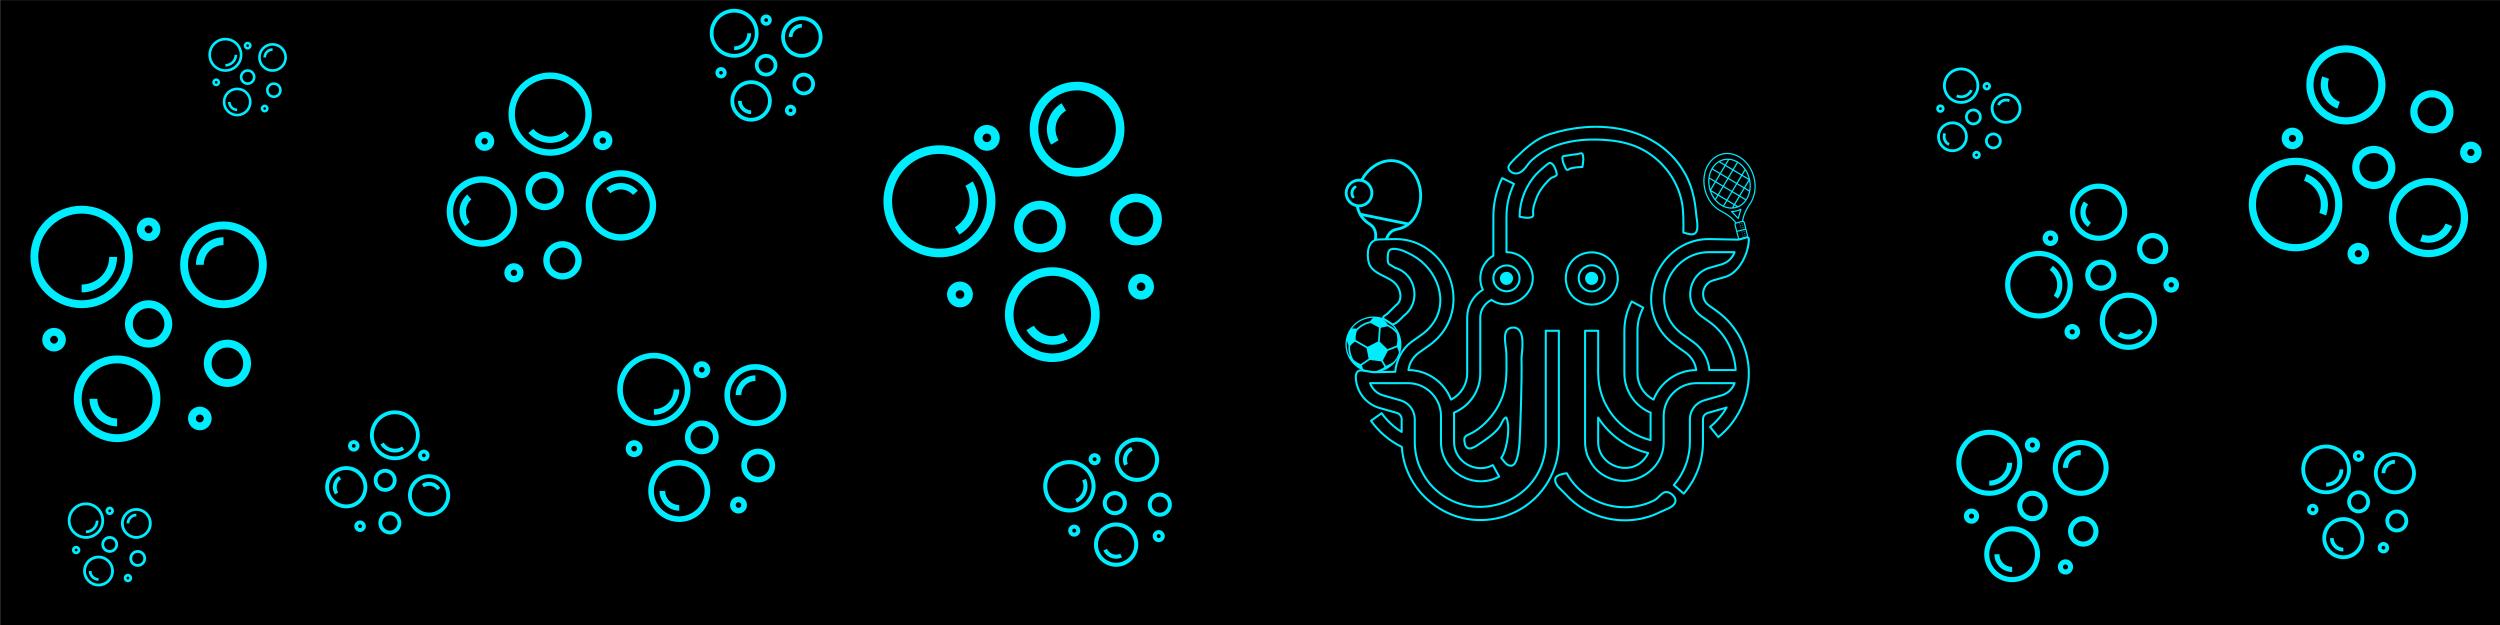 <?xml version="1.0" encoding="UTF-8" standalone="no"?>
<!DOCTYPE svg PUBLIC "-//W3C//DTD SVG 1.1//EN" "http://www.w3.org/Graphics/SVG/1.1/DTD/svg11.dtd">
<svg width="100%" height="100%" viewBox="0 0 2000 500" version="1.1" xmlns="http://www.w3.org/2000/svg" xmlns:xlink="http://www.w3.org/1999/xlink" xml:space="preserve" xmlns:serif="http://www.serif.com/" style="fill-rule:evenodd;clip-rule:evenodd;stroke-linejoin:round;stroke-miterlimit:2;">
    <g transform="matrix(1.146,0,0,1.09,-409.428,-197.428)">
        <rect x="357.361" y="181.179" width="1745.66" height="458.849"/>
    </g>
    <g transform="matrix(0.183,-0.084,0.084,0.183,827.76,378.757)">
        <g>
            <path d="M104,0C46.562,0 0,46.562 0,104C0.066,161.41 46.59,207.934 104,208C161.438,208 208,161.438 208,104C208,46.562 161.438,0 104,0ZM104,192C55.399,192 16,152.601 16,104C16.057,55.423 55.423,16.057 104,16C152.601,16 192,55.399 192,104C192,152.601 152.601,192 104,192Z" style="fill:rgb(0,236,255);fill-rule:nonzero;"/>
        </g>
        <g>
            <path d="M160,104C159.965,134.913 134.913,159.965 104,160L104,176C143.746,175.956 175.956,143.746 176,104L160,104Z" style="fill:rgb(0,236,255);fill-rule:nonzero;"/>
        </g>
        <g>
            <path d="M392,32C343.399,32 304,71.399 304,120C304,168.601 343.399,208 392,208C440.601,208 480,168.601 480,120C479.943,71.423 440.577,32.057 392,32ZM392,192C352.236,192 320,159.764 320,120C320,80.235 352.236,48 392,48C431.765,48 464,80.235 464,120C463.956,159.746 431.746,191.956 392,192Z" style="fill:rgb(0,236,255);fill-rule:nonzero;"/>
        </g>
        <g>
            <path d="M336,120L352,120C352.026,97.92 369.92,80.026 392,80L392,64C361.087,64.035 336.035,89.087 336,120Z" style="fill:rgb(0,236,255);fill-rule:nonzero;"/>
        </g>
        <g>
            <path d="M176,304C127.399,304 88,343.399 88,392C88,440.601 127.399,480 176,480C224.601,480 264,440.601 264,392C263.943,343.423 224.577,304.057 176,304ZM176,464C136.236,464 104,431.764 104,392C104,352.235 136.236,320 176,320C215.765,320 248,352.235 248,392C247.956,431.746 215.746,463.956 176,464Z" style="fill:rgb(0,236,255);fill-rule:nonzero;"/>
        </g>
        <g>
            <path d="M136,392L120,392C120.035,422.913 145.087,447.965 176,448L176,432C153.92,431.974 136.026,414.08 136,392Z" style="fill:rgb(0,236,255);fill-rule:nonzero;"/>
        </g>
        <g>
            <path d="M240,192C213.49,192 192,213.49 192,240C192,266.51 213.49,288 240,288C266.51,288 288,266.51 288,240C287.974,213.501 266.499,192.026 240,192ZM240,272C222.327,272 208,257.673 208,240C208,222.327 222.327,208 240,208C257.673,208 272,222.327 272,240C272,257.673 257.673,272 240,272Z" style="fill:rgb(0,236,255);fill-rule:nonzero;"/>
        </g>
        <g>
            <path d="M400,272C373.49,272 352,293.49 352,320C352,346.51 373.49,368 400,368C426.51,368 448,346.51 448,320C447.974,293.501 426.499,272.026 400,272ZM400,352C382.327,352 368,337.673 368,320C368,302.327 382.327,288 400,288C417.673,288 432,302.327 432,320C432,337.673 417.673,352 400,352Z" style="fill:rgb(0,236,255);fill-rule:nonzero;"/>
        </g>
        <g>
            <path d="M48,248C34.745,248 24,258.745 24,272C24,285.255 34.745,296 48,296C61.255,296 72,285.255 72,272C72,258.745 61.255,248 48,248ZM48,280C43.582,280 40,276.418 40,272C40,267.582 43.582,264 48,264C52.418,264 56,267.582 56,272C56,276.418 52.418,280 48,280Z" style="fill:rgb(0,236,255);fill-rule:nonzero;"/>
        </g>
        <g>
            <path d="M240,24C226.745,24 216,34.745 216,48C216,61.255 226.745,72 240,72C253.255,72 264,61.255 264,48C264,34.745 253.255,24 240,24ZM240,56C235.582,56 232,52.418 232,48C232,43.582 235.582,40 240,40C244.418,40 248,43.582 248,48C248,52.418 244.418,56 240,56Z" style="fill:rgb(0,236,255);fill-rule:nonzero;"/>
        </g>
        <g>
            <path d="M344,408C330.745,408 320,418.745 320,432C320,445.255 330.745,456 344,456C357.255,456 368,445.255 368,432C368,418.745 357.255,408 344,408ZM344,440C339.582,440 336,436.418 336,432C336,427.582 339.582,424 344,424C348.418,424 352,427.582 352,432C352,436.418 348.418,440 344,440Z" style="fill:rgb(0,236,255);fill-rule:nonzero;"/>
        </g>
    </g>
    <g transform="matrix(0.394,0,0,0.394,24.328,164.581)">
        <g>
            <path d="M104,0C46.562,0 0,46.562 0,104C0.066,161.41 46.59,207.934 104,208C161.438,208 208,161.438 208,104C208,46.562 161.438,0 104,0ZM104,192C55.399,192 16,152.601 16,104C16.057,55.423 55.423,16.057 104,16C152.601,16 192,55.399 192,104C192,152.601 152.601,192 104,192Z" style="fill:rgb(0,236,255);fill-rule:nonzero;"/>
        </g>
        <g>
            <path d="M160,104C159.965,134.913 134.913,159.965 104,160L104,176C143.746,175.956 175.956,143.746 176,104L160,104Z" style="fill:rgb(0,236,255);fill-rule:nonzero;"/>
        </g>
        <g>
            <path d="M392,32C343.399,32 304,71.399 304,120C304,168.601 343.399,208 392,208C440.601,208 480,168.601 480,120C479.943,71.423 440.577,32.057 392,32ZM392,192C352.236,192 320,159.764 320,120C320,80.235 352.236,48 392,48C431.765,48 464,80.235 464,120C463.956,159.746 431.746,191.956 392,192Z" style="fill:rgb(0,236,255);fill-rule:nonzero;"/>
        </g>
        <g>
            <path d="M336,120L352,120C352.026,97.92 369.92,80.026 392,80L392,64C361.087,64.035 336.035,89.087 336,120Z" style="fill:rgb(0,236,255);fill-rule:nonzero;"/>
        </g>
        <g>
            <path d="M176,304C127.399,304 88,343.399 88,392C88,440.601 127.399,480 176,480C224.601,480 264,440.601 264,392C263.943,343.423 224.577,304.057 176,304ZM176,464C136.236,464 104,431.764 104,392C104,352.235 136.236,320 176,320C215.765,320 248,352.235 248,392C247.956,431.746 215.746,463.956 176,464Z" style="fill:rgb(0,236,255);fill-rule:nonzero;"/>
        </g>
        <g>
            <path d="M136,392L120,392C120.035,422.913 145.087,447.965 176,448L176,432C153.92,431.974 136.026,414.08 136,392Z" style="fill:rgb(0,236,255);fill-rule:nonzero;"/>
        </g>
        <g>
            <path d="M240,192C213.49,192 192,213.49 192,240C192,266.51 213.49,288 240,288C266.51,288 288,266.51 288,240C287.974,213.501 266.499,192.026 240,192ZM240,272C222.327,272 208,257.673 208,240C208,222.327 222.327,208 240,208C257.673,208 272,222.327 272,240C272,257.673 257.673,272 240,272Z" style="fill:rgb(0,236,255);fill-rule:nonzero;"/>
        </g>
        <g>
            <path d="M400,272C373.49,272 352,293.49 352,320C352,346.51 373.49,368 400,368C426.51,368 448,346.51 448,320C447.974,293.501 426.499,272.026 400,272ZM400,352C382.327,352 368,337.673 368,320C368,302.327 382.327,288 400,288C417.673,288 432,302.327 432,320C432,337.673 417.673,352 400,352Z" style="fill:rgb(0,236,255);fill-rule:nonzero;"/>
        </g>
        <g>
            <path d="M48,248C34.745,248 24,258.745 24,272C24,285.255 34.745,296 48,296C61.255,296 72,285.255 72,272C72,258.745 61.255,248 48,248ZM48,280C43.582,280 40,276.418 40,272C40,267.582 43.582,264 48,264C52.418,264 56,267.582 56,272C56,276.418 52.418,280 48,280Z" style="fill:rgb(0,236,255);fill-rule:nonzero;"/>
        </g>
        <g>
            <path d="M240,24C226.745,24 216,34.745 216,48C216,61.255 226.745,72 240,72C253.255,72 264,61.255 264,48C264,34.745 253.255,24 240,24ZM240,56C235.582,56 232,52.418 232,48C232,43.582 235.582,40 240,40C244.418,40 248,43.582 248,48C248,52.418 244.418,56 240,56Z" style="fill:rgb(0,236,255);fill-rule:nonzero;"/>
        </g>
        <g>
            <path d="M344,408C330.745,408 320,418.745 320,432C320,445.255 330.745,456 344,456C357.255,456 368,445.255 368,432C368,418.745 357.255,408 344,408ZM344,440C339.582,440 336,436.418 336,432C336,427.582 339.582,424 344,424C348.418,424 352,427.582 352,432C352,436.418 348.418,440 344,440Z" style="fill:rgb(0,236,255);fill-rule:nonzero;"/>
        </g>
    </g>
    <g transform="matrix(0.21,0.242,-0.242,0.21,443.451,44.289)">
        <g>
            <path d="M104,0C46.562,0 0,46.562 0,104C0.066,161.41 46.59,207.934 104,208C161.438,208 208,161.438 208,104C208,46.562 161.438,0 104,0ZM104,192C55.399,192 16,152.601 16,104C16.057,55.423 55.423,16.057 104,16C152.601,16 192,55.399 192,104C192,152.601 152.601,192 104,192Z" style="fill:rgb(0,236,255);fill-rule:nonzero;"/>
        </g>
        <g>
            <path d="M160,104C159.965,134.913 134.913,159.965 104,160L104,176C143.746,175.956 175.956,143.746 176,104L160,104Z" style="fill:rgb(0,236,255);fill-rule:nonzero;"/>
        </g>
        <g>
            <path d="M392,32C343.399,32 304,71.399 304,120C304,168.601 343.399,208 392,208C440.601,208 480,168.601 480,120C479.943,71.423 440.577,32.057 392,32ZM392,192C352.236,192 320,159.764 320,120C320,80.235 352.236,48 392,48C431.765,48 464,80.235 464,120C463.956,159.746 431.746,191.956 392,192Z" style="fill:rgb(0,236,255);fill-rule:nonzero;"/>
        </g>
        <g>
            <path d="M336,120L352,120C352.026,97.92 369.92,80.026 392,80L392,64C361.087,64.035 336.035,89.087 336,120Z" style="fill:rgb(0,236,255);fill-rule:nonzero;"/>
        </g>
        <g>
            <path d="M176,304C127.399,304 88,343.399 88,392C88,440.601 127.399,480 176,480C224.601,480 264,440.601 264,392C263.943,343.423 224.577,304.057 176,304ZM176,464C136.236,464 104,431.764 104,392C104,352.235 136.236,320 176,320C215.765,320 248,352.235 248,392C247.956,431.746 215.746,463.956 176,464Z" style="fill:rgb(0,236,255);fill-rule:nonzero;"/>
        </g>
        <g>
            <path d="M136,392L120,392C120.035,422.913 145.087,447.965 176,448L176,432C153.92,431.974 136.026,414.08 136,392Z" style="fill:rgb(0,236,255);fill-rule:nonzero;"/>
        </g>
        <g>
            <path d="M240,192C213.49,192 192,213.49 192,240C192,266.51 213.49,288 240,288C266.51,288 288,266.51 288,240C287.974,213.501 266.499,192.026 240,192ZM240,272C222.327,272 208,257.673 208,240C208,222.327 222.327,208 240,208C257.673,208 272,222.327 272,240C272,257.673 257.673,272 240,272Z" style="fill:rgb(0,236,255);fill-rule:nonzero;"/>
        </g>
        <g>
            <path d="M400,272C373.49,272 352,293.49 352,320C352,346.51 373.49,368 400,368C426.51,368 448,346.51 448,320C447.974,293.501 426.499,272.026 400,272ZM400,352C382.327,352 368,337.673 368,320C368,302.327 382.327,288 400,288C417.673,288 432,302.327 432,320C432,337.673 417.673,352 400,352Z" style="fill:rgb(0,236,255);fill-rule:nonzero;"/>
        </g>
        <g>
            <path d="M48,248C34.745,248 24,258.745 24,272C24,285.255 34.745,296 48,296C61.255,296 72,285.255 72,272C72,258.745 61.255,248 48,248ZM48,280C43.582,280 40,276.418 40,272C40,267.582 43.582,264 48,264C52.418,264 56,267.582 56,272C56,276.418 52.418,280 48,280Z" style="fill:rgb(0,236,255);fill-rule:nonzero;"/>
        </g>
        <g>
            <path d="M240,24C226.745,24 216,34.745 216,48C216,61.255 226.745,72 240,72C253.255,72 264,61.255 264,48C264,34.745 253.255,24 240,24ZM240,56C235.582,56 232,52.418 232,48C232,43.582 235.582,40 240,40C244.418,40 248,43.582 248,48C248,52.418 244.418,56 240,56Z" style="fill:rgb(0,236,255);fill-rule:nonzero;"/>
        </g>
        <g>
            <path d="M344,408C330.745,408 320,418.745 320,432C320,445.255 330.745,456 344,456C357.255,456 368,445.255 368,432C368,418.745 357.255,408 344,408ZM344,440C339.582,440 336,436.418 336,432C336,427.582 339.582,424 344,424C348.418,424 352,427.582 352,432C352,436.418 348.418,440 344,440Z" style="fill:rgb(0,236,255);fill-rule:nonzero;"/>
        </g>
    </g>
    <g transform="matrix(0.282,0,0,0.282,493.779,282.225)">
        <g>
            <path d="M104,0C46.562,0 0,46.562 0,104C0.066,161.41 46.59,207.934 104,208C161.438,208 208,161.438 208,104C208,46.562 161.438,0 104,0ZM104,192C55.399,192 16,152.601 16,104C16.057,55.423 55.423,16.057 104,16C152.601,16 192,55.399 192,104C192,152.601 152.601,192 104,192Z" style="fill:rgb(0,236,255);fill-rule:nonzero;"/>
        </g>
        <g>
            <path d="M160,104C159.965,134.913 134.913,159.965 104,160L104,176C143.746,175.956 175.956,143.746 176,104L160,104Z" style="fill:rgb(0,236,255);fill-rule:nonzero;"/>
        </g>
        <g>
            <path d="M392,32C343.399,32 304,71.399 304,120C304,168.601 343.399,208 392,208C440.601,208 480,168.601 480,120C479.943,71.423 440.577,32.057 392,32ZM392,192C352.236,192 320,159.764 320,120C320,80.235 352.236,48 392,48C431.765,48 464,80.235 464,120C463.956,159.746 431.746,191.956 392,192Z" style="fill:rgb(0,236,255);fill-rule:nonzero;"/>
        </g>
        <g>
            <path d="M336,120L352,120C352.026,97.92 369.92,80.026 392,80L392,64C361.087,64.035 336.035,89.087 336,120Z" style="fill:rgb(0,236,255);fill-rule:nonzero;"/>
        </g>
        <g>
            <path d="M176,304C127.399,304 88,343.399 88,392C88,440.601 127.399,480 176,480C224.601,480 264,440.601 264,392C263.943,343.423 224.577,304.057 176,304ZM176,464C136.236,464 104,431.764 104,392C104,352.235 136.236,320 176,320C215.765,320 248,352.235 248,392C247.956,431.746 215.746,463.956 176,464Z" style="fill:rgb(0,236,255);fill-rule:nonzero;"/>
        </g>
        <g>
            <path d="M136,392L120,392C120.035,422.913 145.087,447.965 176,448L176,432C153.92,431.974 136.026,414.08 136,392Z" style="fill:rgb(0,236,255);fill-rule:nonzero;"/>
        </g>
        <g>
            <path d="M240,192C213.49,192 192,213.49 192,240C192,266.51 213.49,288 240,288C266.51,288 288,266.51 288,240C287.974,213.501 266.499,192.026 240,192ZM240,272C222.327,272 208,257.673 208,240C208,222.327 222.327,208 240,208C257.673,208 272,222.327 272,240C272,257.673 257.673,272 240,272Z" style="fill:rgb(0,236,255);fill-rule:nonzero;"/>
        </g>
        <g>
            <path d="M400,272C373.49,272 352,293.49 352,320C352,346.51 373.49,368 400,368C426.51,368 448,346.51 448,320C447.974,293.501 426.499,272.026 400,272ZM400,352C382.327,352 368,337.673 368,320C368,302.327 382.327,288 400,288C417.673,288 432,302.327 432,320C432,337.673 417.673,352 400,352Z" style="fill:rgb(0,236,255);fill-rule:nonzero;"/>
        </g>
        <g>
            <path d="M48,248C34.745,248 24,258.745 24,272C24,285.255 34.745,296 48,296C61.255,296 72,285.255 72,272C72,258.745 61.255,248 48,248ZM48,280C43.582,280 40,276.418 40,272C40,267.582 43.582,264 48,264C52.418,264 56,267.582 56,272C56,276.418 52.418,280 48,280Z" style="fill:rgb(0,236,255);fill-rule:nonzero;"/>
        </g>
        <g>
            <path d="M240,24C226.745,24 216,34.745 216,48C216,61.255 226.745,72 240,72C253.255,72 264,61.255 264,48C264,34.745 253.255,24 240,24ZM240,56C235.582,56 232,52.418 232,48C232,43.582 235.582,40 240,40C244.418,40 248,43.582 248,48C248,52.418 244.418,56 240,56Z" style="fill:rgb(0,236,255);fill-rule:nonzero;"/>
        </g>
        <g>
            <path d="M344,408C330.745,408 320,418.745 320,432C320,445.255 330.745,456 344,456C357.255,456 368,445.255 368,432C368,418.745 357.255,408 344,408ZM344,440C339.582,440 336,436.418 336,432C336,427.582 339.582,424 344,424C348.418,424 352,427.582 352,432C352,436.418 348.418,440 344,440Z" style="fill:rgb(0,236,255);fill-rule:nonzero;"/>
        </g>
    </g>
    <g transform="matrix(0.104,0.161,-0.161,0.104,321.826,320.671)">
        <g>
            <path d="M104,0C46.562,0 0,46.562 0,104C0.066,161.41 46.59,207.934 104,208C161.438,208 208,161.438 208,104C208,46.562 161.438,0 104,0ZM104,192C55.399,192 16,152.601 16,104C16.057,55.423 55.423,16.057 104,16C152.601,16 192,55.399 192,104C192,152.601 152.601,192 104,192Z" style="fill:rgb(0,236,255);fill-rule:nonzero;"/>
        </g>
        <g>
            <path d="M160,104C159.965,134.913 134.913,159.965 104,160L104,176C143.746,175.956 175.956,143.746 176,104L160,104Z" style="fill:rgb(0,236,255);fill-rule:nonzero;"/>
        </g>
        <g>
            <path d="M392,32C343.399,32 304,71.399 304,120C304,168.601 343.399,208 392,208C440.601,208 480,168.601 480,120C479.943,71.423 440.577,32.057 392,32ZM392,192C352.236,192 320,159.764 320,120C320,80.235 352.236,48 392,48C431.765,48 464,80.235 464,120C463.956,159.746 431.746,191.956 392,192Z" style="fill:rgb(0,236,255);fill-rule:nonzero;"/>
        </g>
        <g>
            <path d="M336,120L352,120C352.026,97.92 369.92,80.026 392,80L392,64C361.087,64.035 336.035,89.087 336,120Z" style="fill:rgb(0,236,255);fill-rule:nonzero;"/>
        </g>
        <g>
            <path d="M176,304C127.399,304 88,343.399 88,392C88,440.601 127.399,480 176,480C224.601,480 264,440.601 264,392C263.943,343.423 224.577,304.057 176,304ZM176,464C136.236,464 104,431.764 104,392C104,352.235 136.236,320 176,320C215.765,320 248,352.235 248,392C247.956,431.746 215.746,463.956 176,464Z" style="fill:rgb(0,236,255);fill-rule:nonzero;"/>
        </g>
        <g>
            <path d="M136,392L120,392C120.035,422.913 145.087,447.965 176,448L176,432C153.92,431.974 136.026,414.08 136,392Z" style="fill:rgb(0,236,255);fill-rule:nonzero;"/>
        </g>
        <g>
            <path d="M240,192C213.49,192 192,213.49 192,240C192,266.51 213.49,288 240,288C266.51,288 288,266.51 288,240C287.974,213.501 266.499,192.026 240,192ZM240,272C222.327,272 208,257.673 208,240C208,222.327 222.327,208 240,208C257.673,208 272,222.327 272,240C272,257.673 257.673,272 240,272Z" style="fill:rgb(0,236,255);fill-rule:nonzero;"/>
        </g>
        <g>
            <path d="M400,272C373.49,272 352,293.49 352,320C352,346.51 373.49,368 400,368C426.51,368 448,346.51 448,320C447.974,293.501 426.499,272.026 400,272ZM400,352C382.327,352 368,337.673 368,320C368,302.327 382.327,288 400,288C417.673,288 432,302.327 432,320C432,337.673 417.673,352 400,352Z" style="fill:rgb(0,236,255);fill-rule:nonzero;"/>
        </g>
        <g>
            <path d="M48,248C34.745,248 24,258.745 24,272C24,285.255 34.745,296 48,296C61.255,296 72,285.255 72,272C72,258.745 61.255,248 48,248ZM48,280C43.582,280 40,276.418 40,272C40,267.582 43.582,264 48,264C52.418,264 56,267.582 56,272C56,276.418 52.418,280 48,280Z" style="fill:rgb(0,236,255);fill-rule:nonzero;"/>
        </g>
        <g>
            <path d="M240,24C226.745,24 216,34.745 216,48C216,61.255 226.745,72 240,72C253.255,72 264,61.255 264,48C264,34.745 253.255,24 240,24ZM240,56C235.582,56 232,52.418 232,48C232,43.582 235.582,40 240,40C244.418,40 248,43.582 248,48C248,52.418 244.418,56 240,56Z" style="fill:rgb(0,236,255);fill-rule:nonzero;"/>
        </g>
        <g>
            <path d="M344,408C330.745,408 320,418.745 320,432C320,445.255 330.745,456 344,456C357.255,456 368,445.255 368,432C368,418.745 357.255,408 344,408ZM344,440C339.582,440 336,436.418 336,432C336,427.582 339.582,424 344,424C348.418,424 352,427.582 352,432C352,436.418 348.418,440 344,440Z" style="fill:rgb(0,236,255);fill-rule:nonzero;"/>
        </g>
    </g>
    <g transform="matrix(0.191,0,0,0.191,1841.05,355.657)">
        <g>
            <path d="M104,0C46.562,0 0,46.562 0,104C0.066,161.41 46.59,207.934 104,208C161.438,208 208,161.438 208,104C208,46.562 161.438,0 104,0ZM104,192C55.399,192 16,152.601 16,104C16.057,55.423 55.423,16.057 104,16C152.601,16 192,55.399 192,104C192,152.601 152.601,192 104,192Z" style="fill:rgb(0,236,255);fill-rule:nonzero;"/>
        </g>
        <g>
            <path d="M160,104C159.965,134.913 134.913,159.965 104,160L104,176C143.746,175.956 175.956,143.746 176,104L160,104Z" style="fill:rgb(0,236,255);fill-rule:nonzero;"/>
        </g>
        <g>
            <path d="M392,32C343.399,32 304,71.399 304,120C304,168.601 343.399,208 392,208C440.601,208 480,168.601 480,120C479.943,71.423 440.577,32.057 392,32ZM392,192C352.236,192 320,159.764 320,120C320,80.235 352.236,48 392,48C431.765,48 464,80.235 464,120C463.956,159.746 431.746,191.956 392,192Z" style="fill:rgb(0,236,255);fill-rule:nonzero;"/>
        </g>
        <g>
            <path d="M336,120L352,120C352.026,97.92 369.92,80.026 392,80L392,64C361.087,64.035 336.035,89.087 336,120Z" style="fill:rgb(0,236,255);fill-rule:nonzero;"/>
        </g>
        <g>
            <path d="M176,304C127.399,304 88,343.399 88,392C88,440.601 127.399,480 176,480C224.601,480 264,440.601 264,392C263.943,343.423 224.577,304.057 176,304ZM176,464C136.236,464 104,431.764 104,392C104,352.235 136.236,320 176,320C215.765,320 248,352.235 248,392C247.956,431.746 215.746,463.956 176,464Z" style="fill:rgb(0,236,255);fill-rule:nonzero;"/>
        </g>
        <g>
            <path d="M136,392L120,392C120.035,422.913 145.087,447.965 176,448L176,432C153.92,431.974 136.026,414.08 136,392Z" style="fill:rgb(0,236,255);fill-rule:nonzero;"/>
        </g>
        <g>
            <path d="M240,192C213.49,192 192,213.49 192,240C192,266.51 213.49,288 240,288C266.51,288 288,266.51 288,240C287.974,213.501 266.499,192.026 240,192ZM240,272C222.327,272 208,257.673 208,240C208,222.327 222.327,208 240,208C257.673,208 272,222.327 272,240C272,257.673 257.673,272 240,272Z" style="fill:rgb(0,236,255);fill-rule:nonzero;"/>
        </g>
        <g>
            <path d="M400,272C373.49,272 352,293.49 352,320C352,346.51 373.49,368 400,368C426.51,368 448,346.51 448,320C447.974,293.501 426.499,272.026 400,272ZM400,352C382.327,352 368,337.673 368,320C368,302.327 382.327,288 400,288C417.673,288 432,302.327 432,320C432,337.673 417.673,352 400,352Z" style="fill:rgb(0,236,255);fill-rule:nonzero;"/>
        </g>
        <g>
            <path d="M48,248C34.745,248 24,258.745 24,272C24,285.255 34.745,296 48,296C61.255,296 72,285.255 72,272C72,258.745 61.255,248 48,248ZM48,280C43.582,280 40,276.418 40,272C40,267.582 43.582,264 48,264C52.418,264 56,267.582 56,272C56,276.418 52.418,280 48,280Z" style="fill:rgb(0,236,255);fill-rule:nonzero;"/>
        </g>
        <g>
            <path d="M240,24C226.745,24 216,34.745 216,48C216,61.255 226.745,72 240,72C253.255,72 264,61.255 264,48C264,34.745 253.255,24 240,24ZM240,56C235.582,56 232,52.418 232,48C232,43.582 235.582,40 240,40C244.418,40 248,43.582 248,48C248,52.418 244.418,56 240,56Z" style="fill:rgb(0,236,255);fill-rule:nonzero;"/>
        </g>
        <g>
            <path d="M344,408C330.745,408 320,418.745 320,432C320,445.255 330.745,456 344,456C357.255,456 368,445.255 368,432C368,418.745 357.255,408 344,408ZM344,440C339.582,440 336,436.418 336,432C336,427.582 339.582,424 344,424C348.418,424 352,427.582 352,432C352,436.418 348.418,440 344,440Z" style="fill:rgb(0,236,255);fill-rule:nonzero;"/>
        </g>
    </g>
    <g transform="matrix(0.131,0,0,0.131,166.682,30.227)">
        <g>
            <path d="M104,0C46.562,0 0,46.562 0,104C0.066,161.41 46.59,207.934 104,208C161.438,208 208,161.438 208,104C208,46.562 161.438,0 104,0ZM104,192C55.399,192 16,152.601 16,104C16.057,55.423 55.423,16.057 104,16C152.601,16 192,55.399 192,104C192,152.601 152.601,192 104,192Z" style="fill:rgb(0,236,255);fill-rule:nonzero;"/>
        </g>
        <g>
            <path d="M160,104C159.965,134.913 134.913,159.965 104,160L104,176C143.746,175.956 175.956,143.746 176,104L160,104Z" style="fill:rgb(0,236,255);fill-rule:nonzero;"/>
        </g>
        <g>
            <path d="M392,32C343.399,32 304,71.399 304,120C304,168.601 343.399,208 392,208C440.601,208 480,168.601 480,120C479.943,71.423 440.577,32.057 392,32ZM392,192C352.236,192 320,159.764 320,120C320,80.235 352.236,48 392,48C431.765,48 464,80.235 464,120C463.956,159.746 431.746,191.956 392,192Z" style="fill:rgb(0,236,255);fill-rule:nonzero;"/>
        </g>
        <g>
            <path d="M336,120L352,120C352.026,97.92 369.92,80.026 392,80L392,64C361.087,64.035 336.035,89.087 336,120Z" style="fill:rgb(0,236,255);fill-rule:nonzero;"/>
        </g>
        <g>
            <path d="M176,304C127.399,304 88,343.399 88,392C88,440.601 127.399,480 176,480C224.601,480 264,440.601 264,392C263.943,343.423 224.577,304.057 176,304ZM176,464C136.236,464 104,431.764 104,392C104,352.235 136.236,320 176,320C215.765,320 248,352.235 248,392C247.956,431.746 215.746,463.956 176,464Z" style="fill:rgb(0,236,255);fill-rule:nonzero;"/>
        </g>
        <g>
            <path d="M136,392L120,392C120.035,422.913 145.087,447.965 176,448L176,432C153.92,431.974 136.026,414.08 136,392Z" style="fill:rgb(0,236,255);fill-rule:nonzero;"/>
        </g>
        <g>
            <path d="M240,192C213.49,192 192,213.49 192,240C192,266.51 213.49,288 240,288C266.51,288 288,266.51 288,240C287.974,213.501 266.499,192.026 240,192ZM240,272C222.327,272 208,257.673 208,240C208,222.327 222.327,208 240,208C257.673,208 272,222.327 272,240C272,257.673 257.673,272 240,272Z" style="fill:rgb(0,236,255);fill-rule:nonzero;"/>
        </g>
        <g>
            <path d="M400,272C373.49,272 352,293.49 352,320C352,346.51 373.49,368 400,368C426.51,368 448,346.51 448,320C447.974,293.501 426.499,272.026 400,272ZM400,352C382.327,352 368,337.673 368,320C368,302.327 382.327,288 400,288C417.673,288 432,302.327 432,320C432,337.673 417.673,352 400,352Z" style="fill:rgb(0,236,255);fill-rule:nonzero;"/>
        </g>
        <g>
            <path d="M48,248C34.745,248 24,258.745 24,272C24,285.255 34.745,296 48,296C61.255,296 72,285.255 72,272C72,258.745 61.255,248 48,248ZM48,280C43.582,280 40,276.418 40,272C40,267.582 43.582,264 48,264C52.418,264 56,267.582 56,272C56,276.418 52.418,280 48,280Z" style="fill:rgb(0,236,255);fill-rule:nonzero;"/>
        </g>
        <g>
            <path d="M240,24C226.745,24 216,34.745 216,48C216,61.255 226.745,72 240,72C253.255,72 264,61.255 264,48C264,34.745 253.255,24 240,24ZM240,56C235.582,56 232,52.418 232,48C232,43.582 235.582,40 240,40C244.418,40 248,43.582 248,48C248,52.418 244.418,56 240,56Z" style="fill:rgb(0,236,255);fill-rule:nonzero;"/>
        </g>
        <g>
            <path d="M344,408C330.745,408 320,418.745 320,432C320,445.255 330.745,456 344,456C357.255,456 368,445.255 368,432C368,418.745 357.255,408 344,408ZM344,440C339.582,440 336,436.418 336,432C336,427.582 339.582,424 344,424C348.418,424 352,427.582 352,432C352,436.418 348.418,440 344,440Z" style="fill:rgb(0,236,255);fill-rule:nonzero;"/>
        </g>
    </g>
    <g transform="matrix(0.37,-0.221,0.221,0.37,690.099,145.562)">
        <g>
            <path d="M104,0C46.562,0 0,46.562 0,104C0.066,161.41 46.59,207.934 104,208C161.438,208 208,161.438 208,104C208,46.562 161.438,0 104,0ZM104,192C55.399,192 16,152.601 16,104C16.057,55.423 55.423,16.057 104,16C152.601,16 192,55.399 192,104C192,152.601 152.601,192 104,192Z" style="fill:rgb(0,236,255);fill-rule:nonzero;"/>
        </g>
        <g>
            <path d="M160,104C159.965,134.913 134.913,159.965 104,160L104,176C143.746,175.956 175.956,143.746 176,104L160,104Z" style="fill:rgb(0,236,255);fill-rule:nonzero;"/>
        </g>
        <g>
            <path d="M392,32C343.399,32 304,71.399 304,120C304,168.601 343.399,208 392,208C440.601,208 480,168.601 480,120C479.943,71.423 440.577,32.057 392,32ZM392,192C352.236,192 320,159.764 320,120C320,80.235 352.236,48 392,48C431.765,48 464,80.235 464,120C463.956,159.746 431.746,191.956 392,192Z" style="fill:rgb(0,236,255);fill-rule:nonzero;"/>
        </g>
        <g>
            <path d="M336,120L352,120C352.026,97.92 369.92,80.026 392,80L392,64C361.087,64.035 336.035,89.087 336,120Z" style="fill:rgb(0,236,255);fill-rule:nonzero;"/>
        </g>
        <g>
            <path d="M176,304C127.399,304 88,343.399 88,392C88,440.601 127.399,480 176,480C224.601,480 264,440.601 264,392C263.943,343.423 224.577,304.057 176,304ZM176,464C136.236,464 104,431.764 104,392C104,352.235 136.236,320 176,320C215.765,320 248,352.235 248,392C247.956,431.746 215.746,463.956 176,464Z" style="fill:rgb(0,236,255);fill-rule:nonzero;"/>
        </g>
        <g>
            <path d="M136,392L120,392C120.035,422.913 145.087,447.965 176,448L176,432C153.92,431.974 136.026,414.08 136,392Z" style="fill:rgb(0,236,255);fill-rule:nonzero;"/>
        </g>
        <g>
            <path d="M240,192C213.49,192 192,213.49 192,240C192,266.51 213.49,288 240,288C266.51,288 288,266.51 288,240C287.974,213.501 266.499,192.026 240,192ZM240,272C222.327,272 208,257.673 208,240C208,222.327 222.327,208 240,208C257.673,208 272,222.327 272,240C272,257.673 257.673,272 240,272Z" style="fill:rgb(0,236,255);fill-rule:nonzero;"/>
        </g>
        <g>
            <path d="M400,272C373.49,272 352,293.49 352,320C352,346.51 373.49,368 400,368C426.51,368 448,346.51 448,320C447.974,293.501 426.499,272.026 400,272ZM400,352C382.327,352 368,337.673 368,320C368,302.327 382.327,288 400,288C417.673,288 432,302.327 432,320C432,337.673 417.673,352 400,352Z" style="fill:rgb(0,236,255);fill-rule:nonzero;"/>
        </g>
        <g>
            <path d="M48,248C34.745,248 24,258.745 24,272C24,285.255 34.745,296 48,296C61.255,296 72,285.255 72,272C72,258.745 61.255,248 48,248ZM48,280C43.582,280 40,276.418 40,272C40,267.582 43.582,264 48,264C52.418,264 56,267.582 56,272C56,276.418 52.418,280 48,280Z" style="fill:rgb(0,236,255);fill-rule:nonzero;"/>
        </g>
        <g>
            <path d="M240,24C226.745,24 216,34.745 216,48C216,61.255 226.745,72 240,72C253.255,72 264,61.255 264,48C264,34.745 253.255,24 240,24ZM240,56C235.582,56 232,52.418 232,48C232,43.582 235.582,40 240,40C244.418,40 248,43.582 248,48C248,52.418 244.418,56 240,56Z" style="fill:rgb(0,236,255);fill-rule:nonzero;"/>
        </g>
        <g>
            <path d="M344,408C330.745,408 320,418.745 320,432C320,445.255 330.745,456 344,456C357.255,456 368,445.255 368,432C368,418.745 357.255,408 344,408ZM344,440C339.582,440 336,436.418 336,432C336,427.582 339.582,424 344,424C348.418,424 352,427.582 352,432C352,436.418 348.418,440 344,440Z" style="fill:rgb(0,236,255);fill-rule:nonzero;"/>
        </g>
    </g>
    <g transform="matrix(0.254,0,0,0.254,1565.01,343.828)">
        <g>
            <path d="M104,0C46.562,0 0,46.562 0,104C0.066,161.41 46.59,207.934 104,208C161.438,208 208,161.438 208,104C208,46.562 161.438,0 104,0ZM104,192C55.399,192 16,152.601 16,104C16.057,55.423 55.423,16.057 104,16C152.601,16 192,55.399 192,104C192,152.601 152.601,192 104,192Z" style="fill:rgb(0,236,255);fill-rule:nonzero;"/>
        </g>
        <g>
            <path d="M160,104C159.965,134.913 134.913,159.965 104,160L104,176C143.746,175.956 175.956,143.746 176,104L160,104Z" style="fill:rgb(0,236,255);fill-rule:nonzero;"/>
        </g>
        <g>
            <path d="M392,32C343.399,32 304,71.399 304,120C304,168.601 343.399,208 392,208C440.601,208 480,168.601 480,120C479.943,71.423 440.577,32.057 392,32ZM392,192C352.236,192 320,159.764 320,120C320,80.235 352.236,48 392,48C431.765,48 464,80.235 464,120C463.956,159.746 431.746,191.956 392,192Z" style="fill:rgb(0,236,255);fill-rule:nonzero;"/>
        </g>
        <g>
            <path d="M336,120L352,120C352.026,97.92 369.92,80.026 392,80L392,64C361.087,64.035 336.035,89.087 336,120Z" style="fill:rgb(0,236,255);fill-rule:nonzero;"/>
        </g>
        <g>
            <path d="M176,304C127.399,304 88,343.399 88,392C88,440.601 127.399,480 176,480C224.601,480 264,440.601 264,392C263.943,343.423 224.577,304.057 176,304ZM176,464C136.236,464 104,431.764 104,392C104,352.235 136.236,320 176,320C215.765,320 248,352.235 248,392C247.956,431.746 215.746,463.956 176,464Z" style="fill:rgb(0,236,255);fill-rule:nonzero;"/>
        </g>
        <g>
            <path d="M136,392L120,392C120.035,422.913 145.087,447.965 176,448L176,432C153.92,431.974 136.026,414.08 136,392Z" style="fill:rgb(0,236,255);fill-rule:nonzero;"/>
        </g>
        <g>
            <path d="M240,192C213.49,192 192,213.49 192,240C192,266.51 213.49,288 240,288C266.51,288 288,266.51 288,240C287.974,213.501 266.499,192.026 240,192ZM240,272C222.327,272 208,257.673 208,240C208,222.327 222.327,208 240,208C257.673,208 272,222.327 272,240C272,257.673 257.673,272 240,272Z" style="fill:rgb(0,236,255);fill-rule:nonzero;"/>
        </g>
        <g>
            <path d="M400,272C373.49,272 352,293.49 352,320C352,346.51 373.49,368 400,368C426.51,368 448,346.51 448,320C447.974,293.501 426.499,272.026 400,272ZM400,352C382.327,352 368,337.673 368,320C368,302.327 382.327,288 400,288C417.673,288 432,302.327 432,320C432,337.673 417.673,352 400,352Z" style="fill:rgb(0,236,255);fill-rule:nonzero;"/>
        </g>
        <g>
            <path d="M48,248C34.745,248 24,258.745 24,272C24,285.255 34.745,296 48,296C61.255,296 72,285.255 72,272C72,258.745 61.255,248 48,248ZM48,280C43.582,280 40,276.418 40,272C40,267.582 43.582,264 48,264C52.418,264 56,267.582 56,272C56,276.418 52.418,280 48,280Z" style="fill:rgb(0,236,255);fill-rule:nonzero;"/>
        </g>
        <g>
            <path d="M240,24C226.745,24 216,34.745 216,48C216,61.255 226.745,72 240,72C253.255,72 264,61.255 264,48C264,34.745 253.255,24 240,24ZM240,56C235.582,56 232,52.418 232,48C232,43.582 235.582,40 240,40C244.418,40 248,43.582 248,48C248,52.418 244.418,56 240,56Z" style="fill:rgb(0,236,255);fill-rule:nonzero;"/>
        </g>
        <g>
            <path d="M344,408C330.745,408 320,418.745 320,432C320,445.255 330.745,456 344,456C357.255,456 368,445.255 368,432C368,418.745 357.255,408 344,408ZM344,440C339.582,440 336,436.418 336,432C336,427.582 339.582,424 344,424C348.418,424 352,427.582 352,432C352,436.418 348.418,440 344,440Z" style="fill:rgb(0,236,255);fill-rule:nonzero;"/>
        </g>
    </g>
    <g transform="matrix(0.154,-0.21,0.21,0.154,1593.32,233.607)">
        <g>
            <path d="M104,0C46.562,0 0,46.562 0,104C0.066,161.41 46.59,207.934 104,208C161.438,208 208,161.438 208,104C208,46.562 161.438,0 104,0ZM104,192C55.399,192 16,152.601 16,104C16.057,55.423 55.423,16.057 104,16C152.601,16 192,55.399 192,104C192,152.601 152.601,192 104,192Z" style="fill:rgb(0,236,255);fill-rule:nonzero;"/>
        </g>
        <g>
            <path d="M160,104C159.965,134.913 134.913,159.965 104,160L104,176C143.746,175.956 175.956,143.746 176,104L160,104Z" style="fill:rgb(0,236,255);fill-rule:nonzero;"/>
        </g>
        <g>
            <path d="M392,32C343.399,32 304,71.399 304,120C304,168.601 343.399,208 392,208C440.601,208 480,168.601 480,120C479.943,71.423 440.577,32.057 392,32ZM392,192C352.236,192 320,159.764 320,120C320,80.235 352.236,48 392,48C431.765,48 464,80.235 464,120C463.956,159.746 431.746,191.956 392,192Z" style="fill:rgb(0,236,255);fill-rule:nonzero;"/>
        </g>
        <g>
            <path d="M336,120L352,120C352.026,97.92 369.92,80.026 392,80L392,64C361.087,64.035 336.035,89.087 336,120Z" style="fill:rgb(0,236,255);fill-rule:nonzero;"/>
        </g>
        <g>
            <path d="M176,304C127.399,304 88,343.399 88,392C88,440.601 127.399,480 176,480C224.601,480 264,440.601 264,392C263.943,343.423 224.577,304.057 176,304ZM176,464C136.236,464 104,431.764 104,392C104,352.235 136.236,320 176,320C215.765,320 248,352.235 248,392C247.956,431.746 215.746,463.956 176,464Z" style="fill:rgb(0,236,255);fill-rule:nonzero;"/>
        </g>
        <g>
            <path d="M136,392L120,392C120.035,422.913 145.087,447.965 176,448L176,432C153.92,431.974 136.026,414.08 136,392Z" style="fill:rgb(0,236,255);fill-rule:nonzero;"/>
        </g>
        <g>
            <path d="M240,192C213.49,192 192,213.49 192,240C192,266.51 213.49,288 240,288C266.51,288 288,266.51 288,240C287.974,213.501 266.499,192.026 240,192ZM240,272C222.327,272 208,257.673 208,240C208,222.327 222.327,208 240,208C257.673,208 272,222.327 272,240C272,257.673 257.673,272 240,272Z" style="fill:rgb(0,236,255);fill-rule:nonzero;"/>
        </g>
        <g>
            <path d="M400,272C373.49,272 352,293.49 352,320C352,346.51 373.49,368 400,368C426.51,368 448,346.51 448,320C447.974,293.501 426.499,272.026 400,272ZM400,352C382.327,352 368,337.673 368,320C368,302.327 382.327,288 400,288C417.673,288 432,302.327 432,320C432,337.673 417.673,352 400,352Z" style="fill:rgb(0,236,255);fill-rule:nonzero;"/>
        </g>
        <g>
            <path d="M48,248C34.745,248 24,258.745 24,272C24,285.255 34.745,296 48,296C61.255,296 72,285.255 72,272C72,258.745 61.255,248 48,248ZM48,280C43.582,280 40,276.418 40,272C40,267.582 43.582,264 48,264C52.418,264 56,267.582 56,272C56,276.418 52.418,280 48,280Z" style="fill:rgb(0,236,255);fill-rule:nonzero;"/>
        </g>
        <g>
            <path d="M240,24C226.745,24 216,34.745 216,48C216,61.255 226.745,72 240,72C253.255,72 264,61.255 264,48C264,34.745 253.255,24 240,24ZM240,56C235.582,56 232,52.418 232,48C232,43.582 235.582,40 240,40C244.418,40 248,43.582 248,48C248,52.418 244.418,56 240,56Z" style="fill:rgb(0,236,255);fill-rule:nonzero;"/>
        </g>
        <g>
            <path d="M344,408C330.745,408 320,418.745 320,432C320,445.255 330.745,456 344,456C357.255,456 368,445.255 368,432C368,418.745 357.255,408 344,408ZM344,440C339.582,440 336,436.418 336,432C336,427.582 339.582,424 344,424C348.418,424 352,427.582 352,432C352,436.418 348.418,440 344,440Z" style="fill:rgb(0,236,255);fill-rule:nonzero;"/>
        </g>
    </g>
    <g transform="matrix(0.121,-0.339,0.339,0.121,1788.63,186.293)">
        <g>
            <path d="M104,0C46.562,0 0,46.562 0,104C0.066,161.41 46.59,207.934 104,208C161.438,208 208,161.438 208,104C208,46.562 161.438,0 104,0ZM104,192C55.399,192 16,152.601 16,104C16.057,55.423 55.423,16.057 104,16C152.601,16 192,55.399 192,104C192,152.601 152.601,192 104,192Z" style="fill:rgb(0,236,255);fill-rule:nonzero;"/>
        </g>
        <g>
            <path d="M160,104C159.965,134.913 134.913,159.965 104,160L104,176C143.746,175.956 175.956,143.746 176,104L160,104Z" style="fill:rgb(0,236,255);fill-rule:nonzero;"/>
        </g>
        <g>
            <path d="M392,32C343.399,32 304,71.399 304,120C304,168.601 343.399,208 392,208C440.601,208 480,168.601 480,120C479.943,71.423 440.577,32.057 392,32ZM392,192C352.236,192 320,159.764 320,120C320,80.235 352.236,48 392,48C431.765,48 464,80.235 464,120C463.956,159.746 431.746,191.956 392,192Z" style="fill:rgb(0,236,255);fill-rule:nonzero;"/>
        </g>
        <g>
            <path d="M336,120L352,120C352.026,97.92 369.92,80.026 392,80L392,64C361.087,64.035 336.035,89.087 336,120Z" style="fill:rgb(0,236,255);fill-rule:nonzero;"/>
        </g>
        <g>
            <path d="M176,304C127.399,304 88,343.399 88,392C88,440.601 127.399,480 176,480C224.601,480 264,440.601 264,392C263.943,343.423 224.577,304.057 176,304ZM176,464C136.236,464 104,431.764 104,392C104,352.235 136.236,320 176,320C215.765,320 248,352.235 248,392C247.956,431.746 215.746,463.956 176,464Z" style="fill:rgb(0,236,255);fill-rule:nonzero;"/>
        </g>
        <g>
            <path d="M136,392L120,392C120.035,422.913 145.087,447.965 176,448L176,432C153.92,431.974 136.026,414.08 136,392Z" style="fill:rgb(0,236,255);fill-rule:nonzero;"/>
        </g>
        <g>
            <path d="M240,192C213.49,192 192,213.49 192,240C192,266.51 213.49,288 240,288C266.51,288 288,266.51 288,240C287.974,213.501 266.499,192.026 240,192ZM240,272C222.327,272 208,257.673 208,240C208,222.327 222.327,208 240,208C257.673,208 272,222.327 272,240C272,257.673 257.673,272 240,272Z" style="fill:rgb(0,236,255);fill-rule:nonzero;"/>
        </g>
        <g>
            <path d="M400,272C373.49,272 352,293.49 352,320C352,346.51 373.49,368 400,368C426.51,368 448,346.51 448,320C447.974,293.501 426.499,272.026 400,272ZM400,352C382.327,352 368,337.673 368,320C368,302.327 382.327,288 400,288C417.673,288 432,302.327 432,320C432,337.673 417.673,352 400,352Z" style="fill:rgb(0,236,255);fill-rule:nonzero;"/>
        </g>
        <g>
            <path d="M48,248C34.745,248 24,258.745 24,272C24,285.255 34.745,296 48,296C61.255,296 72,285.255 72,272C72,258.745 61.255,248 48,248ZM48,280C43.582,280 40,276.418 40,272C40,267.582 43.582,264 48,264C52.418,264 56,267.582 56,272C56,276.418 52.418,280 48,280Z" style="fill:rgb(0,236,255);fill-rule:nonzero;"/>
        </g>
        <g>
            <path d="M240,24C226.745,24 216,34.745 216,48C216,61.255 226.745,72 240,72C253.255,72 264,61.255 264,48C264,34.745 253.255,24 240,24ZM240,56C235.582,56 232,52.418 232,48C232,43.582 235.582,40 240,40C244.418,40 248,43.582 248,48C248,52.418 244.418,56 240,56Z" style="fill:rgb(0,236,255);fill-rule:nonzero;"/>
        </g>
        <g>
            <path d="M344,408C330.745,408 320,418.745 320,432C320,445.255 330.745,456 344,456C357.255,456 368,445.255 368,432C368,418.745 357.255,408 344,408ZM344,440C339.582,440 336,436.418 336,432C336,427.582 339.582,424 344,424C348.418,424 352,427.582 352,432C352,436.418 348.418,440 344,440Z" style="fill:rgb(0,236,255);fill-rule:nonzero;"/>
        </g>
    </g>
    <g transform="matrix(0.14,0,0,0.14,54.188,401.942)">
        <g>
            <path d="M104,0C46.562,0 0,46.562 0,104C0.066,161.41 46.59,207.934 104,208C161.438,208 208,161.438 208,104C208,46.562 161.438,0 104,0ZM104,192C55.399,192 16,152.601 16,104C16.057,55.423 55.423,16.057 104,16C152.601,16 192,55.399 192,104C192,152.601 152.601,192 104,192Z" style="fill:rgb(0,236,255);fill-rule:nonzero;"/>
        </g>
        <g>
            <path d="M160,104C159.965,134.913 134.913,159.965 104,160L104,176C143.746,175.956 175.956,143.746 176,104L160,104Z" style="fill:rgb(0,236,255);fill-rule:nonzero;"/>
        </g>
        <g>
            <path d="M392,32C343.399,32 304,71.399 304,120C304,168.601 343.399,208 392,208C440.601,208 480,168.601 480,120C479.943,71.423 440.577,32.057 392,32ZM392,192C352.236,192 320,159.764 320,120C320,80.235 352.236,48 392,48C431.765,48 464,80.235 464,120C463.956,159.746 431.746,191.956 392,192Z" style="fill:rgb(0,236,255);fill-rule:nonzero;"/>
        </g>
        <g>
            <path d="M336,120L352,120C352.026,97.92 369.92,80.026 392,80L392,64C361.087,64.035 336.035,89.087 336,120Z" style="fill:rgb(0,236,255);fill-rule:nonzero;"/>
        </g>
        <g>
            <path d="M176,304C127.399,304 88,343.399 88,392C88,440.601 127.399,480 176,480C224.601,480 264,440.601 264,392C263.943,343.423 224.577,304.057 176,304ZM176,464C136.236,464 104,431.764 104,392C104,352.235 136.236,320 176,320C215.765,320 248,352.235 248,392C247.956,431.746 215.746,463.956 176,464Z" style="fill:rgb(0,236,255);fill-rule:nonzero;"/>
        </g>
        <g>
            <path d="M136,392L120,392C120.035,422.913 145.087,447.965 176,448L176,432C153.92,431.974 136.026,414.08 136,392Z" style="fill:rgb(0,236,255);fill-rule:nonzero;"/>
        </g>
        <g>
            <path d="M240,192C213.49,192 192,213.49 192,240C192,266.51 213.49,288 240,288C266.51,288 288,266.51 288,240C287.974,213.501 266.499,192.026 240,192ZM240,272C222.327,272 208,257.673 208,240C208,222.327 222.327,208 240,208C257.673,208 272,222.327 272,240C272,257.673 257.673,272 240,272Z" style="fill:rgb(0,236,255);fill-rule:nonzero;"/>
        </g>
        <g>
            <path d="M400,272C373.49,272 352,293.49 352,320C352,346.51 373.49,368 400,368C426.51,368 448,346.51 448,320C447.974,293.501 426.499,272.026 400,272ZM400,352C382.327,352 368,337.673 368,320C368,302.327 382.327,288 400,288C417.673,288 432,302.327 432,320C432,337.673 417.673,352 400,352Z" style="fill:rgb(0,236,255);fill-rule:nonzero;"/>
        </g>
        <g>
            <path d="M48,248C34.745,248 24,258.745 24,272C24,285.255 34.745,296 48,296C61.255,296 72,285.255 72,272C72,258.745 61.255,248 48,248ZM48,280C43.582,280 40,276.418 40,272C40,267.582 43.582,264 48,264C52.418,264 56,267.582 56,272C56,276.418 52.418,280 48,280Z" style="fill:rgb(0,236,255);fill-rule:nonzero;"/>
        </g>
        <g>
            <path d="M240,24C226.745,24 216,34.745 216,48C216,61.255 226.745,72 240,72C253.255,72 264,61.255 264,48C264,34.745 253.255,24 240,24ZM240,56C235.582,56 232,52.418 232,48C232,43.582 235.582,40 240,40C244.418,40 248,43.582 248,48C248,52.418 244.418,56 240,56Z" style="fill:rgb(0,236,255);fill-rule:nonzero;"/>
        </g>
        <g>
            <path d="M344,408C330.745,408 320,418.745 320,432C320,445.255 330.745,456 344,456C357.255,456 368,445.255 368,432C368,418.745 357.255,408 344,408ZM344,440C339.582,440 336,436.418 336,432C336,427.582 339.582,424 344,424C348.418,424 352,427.582 352,432C352,436.418 348.418,440 344,440Z" style="fill:rgb(0,236,255);fill-rule:nonzero;"/>
        </g>
    </g>
    <g transform="matrix(0.128,0.056,-0.056,0.128,1561.41,49.394)">
        <g>
            <path d="M104,0C46.562,0 0,46.562 0,104C0.066,161.41 46.59,207.934 104,208C161.438,208 208,161.438 208,104C208,46.562 161.438,0 104,0ZM104,192C55.399,192 16,152.601 16,104C16.057,55.423 55.423,16.057 104,16C152.601,16 192,55.399 192,104C192,152.601 152.601,192 104,192Z" style="fill:rgb(0,236,255);fill-rule:nonzero;"/>
        </g>
        <g>
            <path d="M160,104C159.965,134.913 134.913,159.965 104,160L104,176C143.746,175.956 175.956,143.746 176,104L160,104Z" style="fill:rgb(0,236,255);fill-rule:nonzero;"/>
        </g>
        <g>
            <path d="M392,32C343.399,32 304,71.399 304,120C304,168.601 343.399,208 392,208C440.601,208 480,168.601 480,120C479.943,71.423 440.577,32.057 392,32ZM392,192C352.236,192 320,159.764 320,120C320,80.235 352.236,48 392,48C431.765,48 464,80.235 464,120C463.956,159.746 431.746,191.956 392,192Z" style="fill:rgb(0,236,255);fill-rule:nonzero;"/>
        </g>
        <g>
            <path d="M336,120L352,120C352.026,97.92 369.92,80.026 392,80L392,64C361.087,64.035 336.035,89.087 336,120Z" style="fill:rgb(0,236,255);fill-rule:nonzero;"/>
        </g>
        <g>
            <path d="M176,304C127.399,304 88,343.399 88,392C88,440.601 127.399,480 176,480C224.601,480 264,440.601 264,392C263.943,343.423 224.577,304.057 176,304ZM176,464C136.236,464 104,431.764 104,392C104,352.235 136.236,320 176,320C215.765,320 248,352.235 248,392C247.956,431.746 215.746,463.956 176,464Z" style="fill:rgb(0,236,255);fill-rule:nonzero;"/>
        </g>
        <g>
            <path d="M136,392L120,392C120.035,422.913 145.087,447.965 176,448L176,432C153.92,431.974 136.026,414.08 136,392Z" style="fill:rgb(0,236,255);fill-rule:nonzero;"/>
        </g>
        <g>
            <path d="M240,192C213.49,192 192,213.49 192,240C192,266.51 213.49,288 240,288C266.51,288 288,266.51 288,240C287.974,213.501 266.499,192.026 240,192ZM240,272C222.327,272 208,257.673 208,240C208,222.327 222.327,208 240,208C257.673,208 272,222.327 272,240C272,257.673 257.673,272 240,272Z" style="fill:rgb(0,236,255);fill-rule:nonzero;"/>
        </g>
        <g>
            <path d="M400,272C373.49,272 352,293.49 352,320C352,346.51 373.49,368 400,368C426.51,368 448,346.51 448,320C447.974,293.501 426.499,272.026 400,272ZM400,352C382.327,352 368,337.673 368,320C368,302.327 382.327,288 400,288C417.673,288 432,302.327 432,320C432,337.673 417.673,352 400,352Z" style="fill:rgb(0,236,255);fill-rule:nonzero;"/>
        </g>
        <g>
            <path d="M48,248C34.745,248 24,258.745 24,272C24,285.255 34.745,296 48,296C61.255,296 72,285.255 72,272C72,258.745 61.255,248 48,248ZM48,280C43.582,280 40,276.418 40,272C40,267.582 43.582,264 48,264C52.418,264 56,267.582 56,272C56,276.418 52.418,280 48,280Z" style="fill:rgb(0,236,255);fill-rule:nonzero;"/>
        </g>
        <g>
            <path d="M240,24C226.745,24 216,34.745 216,48C216,61.255 226.745,72 240,72C253.255,72 264,61.255 264,48C264,34.745 253.255,24 240,24ZM240,56C235.582,56 232,52.418 232,48C232,43.582 235.582,40 240,40C244.418,40 248,43.582 248,48C248,52.418 244.418,56 240,56Z" style="fill:rgb(0,236,255);fill-rule:nonzero;"/>
        </g>
        <g>
            <path d="M344,408C330.745,408 320,418.745 320,432C320,445.255 330.745,456 344,456C357.255,456 368,445.255 368,432C368,418.745 357.255,408 344,408ZM344,440C339.582,440 336,436.418 336,432C336,427.582 339.582,424 344,424C348.418,424 352,427.582 352,432C352,436.418 348.418,440 344,440Z" style="fill:rgb(0,236,255);fill-rule:nonzero;"/>
        </g>
    </g>
    <g transform="matrix(0.188,0,0,0.188,567.796,7.059)">
        <g>
            <path d="M104,0C46.562,0 0,46.562 0,104C0.066,161.41 46.59,207.934 104,208C161.438,208 208,161.438 208,104C208,46.562 161.438,0 104,0ZM104,192C55.399,192 16,152.601 16,104C16.057,55.423 55.423,16.057 104,16C152.601,16 192,55.399 192,104C192,152.601 152.601,192 104,192Z" style="fill:rgb(0,236,255);fill-rule:nonzero;"/>
        </g>
        <g>
            <path d="M160,104C159.965,134.913 134.913,159.965 104,160L104,176C143.746,175.956 175.956,143.746 176,104L160,104Z" style="fill:rgb(0,236,255);fill-rule:nonzero;"/>
        </g>
        <g>
            <path d="M392,32C343.399,32 304,71.399 304,120C304,168.601 343.399,208 392,208C440.601,208 480,168.601 480,120C479.943,71.423 440.577,32.057 392,32ZM392,192C352.236,192 320,159.764 320,120C320,80.235 352.236,48 392,48C431.765,48 464,80.235 464,120C463.956,159.746 431.746,191.956 392,192Z" style="fill:rgb(0,236,255);fill-rule:nonzero;"/>
        </g>
        <g>
            <path d="M336,120L352,120C352.026,97.92 369.92,80.026 392,80L392,64C361.087,64.035 336.035,89.087 336,120Z" style="fill:rgb(0,236,255);fill-rule:nonzero;"/>
        </g>
        <g>
            <path d="M176,304C127.399,304 88,343.399 88,392C88,440.601 127.399,480 176,480C224.601,480 264,440.601 264,392C263.943,343.423 224.577,304.057 176,304ZM176,464C136.236,464 104,431.764 104,392C104,352.235 136.236,320 176,320C215.765,320 248,352.235 248,392C247.956,431.746 215.746,463.956 176,464Z" style="fill:rgb(0,236,255);fill-rule:nonzero;"/>
        </g>
        <g>
            <path d="M136,392L120,392C120.035,422.913 145.087,447.965 176,448L176,432C153.92,431.974 136.026,414.08 136,392Z" style="fill:rgb(0,236,255);fill-rule:nonzero;"/>
        </g>
        <g>
            <path d="M240,192C213.49,192 192,213.49 192,240C192,266.51 213.49,288 240,288C266.51,288 288,266.51 288,240C287.974,213.501 266.499,192.026 240,192ZM240,272C222.327,272 208,257.673 208,240C208,222.327 222.327,208 240,208C257.673,208 272,222.327 272,240C272,257.673 257.673,272 240,272Z" style="fill:rgb(0,236,255);fill-rule:nonzero;"/>
        </g>
        <g>
            <path d="M400,272C373.49,272 352,293.49 352,320C352,346.51 373.49,368 400,368C426.51,368 448,346.51 448,320C447.974,293.501 426.499,272.026 400,272ZM400,352C382.327,352 368,337.673 368,320C368,302.327 382.327,288 400,288C417.673,288 432,302.327 432,320C432,337.673 417.673,352 400,352Z" style="fill:rgb(0,236,255);fill-rule:nonzero;"/>
        </g>
        <g>
            <path d="M48,248C34.745,248 24,258.745 24,272C24,285.255 34.745,296 48,296C61.255,296 72,285.255 72,272C72,258.745 61.255,248 48,248ZM48,280C43.582,280 40,276.418 40,272C40,267.582 43.582,264 48,264C52.418,264 56,267.582 56,272C56,276.418 52.418,280 48,280Z" style="fill:rgb(0,236,255);fill-rule:nonzero;"/>
        </g>
        <g>
            <path d="M240,24C226.745,24 216,34.745 216,48C216,61.255 226.745,72 240,72C253.255,72 264,61.255 264,48C264,34.745 253.255,24 240,24ZM240,56C235.582,56 232,52.418 232,48C232,43.582 235.582,40 240,40C244.418,40 248,43.582 248,48C248,52.418 244.418,56 240,56Z" style="fill:rgb(0,236,255);fill-rule:nonzero;"/>
        </g>
        <g>
            <path d="M344,408C330.745,408 320,418.745 320,432C320,445.255 330.745,456 344,456C357.255,456 368,445.255 368,432C368,418.745 357.255,408 344,408ZM344,440C339.582,440 336,436.418 336,432C336,427.582 339.582,424 344,424C348.418,424 352,427.582 352,432C352,436.418 348.418,440 344,440Z" style="fill:rgb(0,236,255);fill-rule:nonzero;"/>
        </g>
    </g>
    <g transform="matrix(0.655,0,0,0.655,1074.18,91.693)">
        <path d="M416,144C416.28,132.922 416.384,117.386 414.127,106.373C408.351,78.186 389.013,53.645 363.095,41.147C349.174,34.434 334.201,31.818 318.934,30.838C295.431,29.329 270.381,31.718 249.184,42.862C242.559,46.344 236.362,50.737 230.778,55.722C225.401,60.522 222.045,69.047 214.364,71.547C208.763,73.371 200.18,68.461 202.965,62.298C203.941,60.139 210.343,53.678 210.762,53.274C223.036,41.423 235.373,29.626 252.061,24.137C308.874,5.448 380.292,12.788 414.843,66.579C426.197,84.255 430.05,102.16 431.846,122.857C432.388,129.096 437.184,148.089 424.624,146.158C421.695,145.708 418.818,144.918 416,144ZM216,124.73C218.694,125.283 221.415,125.743 224.154,125.994C225.499,126.117 226.871,126.065 228.204,125.85C234.736,124.798 232.088,122.132 232.546,116.832C232.77,114.233 233.253,111.632 234.086,109.161C235.733,104.272 237.411,99.329 239.955,94.841C242.942,89.569 249.372,81.261 255.014,77.185C255.686,76.699 261.996,75.106 261.509,72.658C260.907,69.632 258.324,59.647 253.255,58.951C252.139,58.798 251.161,59.826 250.236,60.469C248.434,61.724 246.775,63.175 245.117,64.615C237.951,70.837 234.098,74.344 228.546,82.881C225.871,86.996 223.586,91.389 221.736,95.934C218.018,105.067 216.038,114.865 216,124.73ZM292.73,64C293.203,61.315 293.594,58.611 293.806,55.893C293.911,54.551 293.862,53.19 293.68,51.857C293.268,48.831 293.22,46.723 290.133,47.342C288.929,47.583 287.772,48.039 286.561,48.244C284.535,48.587 282.47,48.655 280.442,48.983C275.574,49.772 275.647,49.875 270.727,50.486C270.163,50.556 269.083,50.656 268.675,51.286C267.833,52.587 268.471,54.405 268.717,55.935C269.146,58.606 270.161,61.261 271.412,63.645C272.173,65.095 272.809,67.535 274.447,67.509C275.838,67.486 276.888,66.111 278.232,65.749C282.558,64.583 288.262,63.996 292.73,64ZM304,232C300.244,232 295.009,231.143 291.594,229.469C285.169,226.317 281.044,223.335 277.227,217.215C274.05,212.122 272.438,205.977 272.438,200C272.438,194.023 274.05,187.878 277.227,182.785C289.274,163.472 317.927,163.424 330.504,182.161C334.058,187.456 336,193.609 336,200C335.98,217.547 321.547,231.98 304,232ZM304,216C316.333,216 323.89,201.818 317.387,191.392C315.478,188.333 313.416,186.841 310.203,185.266C308.496,184.428 305.878,184 304,184C302.122,184 299.504,184.428 297.797,185.266C294.584,186.841 292.521,188.332 290.613,191.392C284.11,201.817 291.678,215.985 304,216ZM58.679,183.855L63.91,187.081C90.281,194.687 96.125,230.296 74.089,246.059C74.089,246.059 62.694,259.542 59.063,255.283C58.072,254.12 50.223,250.23 49.536,249.009C48.055,246.375 53.589,244.519 55.547,242.218L64.792,233.037C73.164,227.048 71.323,215.568 65.806,208.15C57.337,196.765 35.977,195.893 31.805,180.664C29.098,170.782 30.089,152.443 44.346,152.443L64.62,152C116.992,152.017 150.915,209.865 128.075,256.042C123.187,265.924 115.047,275.08 106.113,281.467L92.919,290.89C85.963,295.871 81.378,303.524 80.268,312.007C103.35,312.144 124.093,326.518 132.326,348.082C144.376,341.947 151.996,329.522 152,316L152,248C151.98,234.07 159.261,221.103 171.164,213.868C163.945,198.872 169.582,180.619 184,172.305L184,124.73C183.957,108.407 187.626,92.285 194.727,77.587L209.141,84.533C203.088,97.066 199.962,110.812 200,124.73L200,168C204.231,167.996 208.532,168.905 212.437,170.531C216.219,172.106 219.718,174.521 222.615,177.417C225.511,180.313 227.826,183.856 229.5,187.594C242.18,215.917 206.618,243.529 181.782,226.286C173.462,230.204 167.973,238.761 168,248L168,316C167.988,337.009 155.26,356.04 135.847,364.073C135.938,365.373 136,366.678 136,368L136,400C136.01,423.962 162.685,439.402 183.388,428.066L191.097,442.086C159.653,459.329 120.009,435.708 120,400L120,368C119.975,346.066 101.934,328.025 80,328L33.4,328C35.993,335.221 41.906,340.77 49.277,342.9L70.597,348.991C80.849,351.957 87.968,361.396 88,372.069L88,400C88,409.995 90.142,421.874 94.328,431.015C100.267,443.982 107.046,453.435 118.303,462.259C159.055,494.202 221.478,478.882 241.672,431.015C245.858,421.09 248,410.779 248,400L248,264L264,264L264,400C263.988,412.926 261.41,425.291 256.381,437.19C233.616,491.049 167.368,511.633 117.791,480.872C105.186,473.052 94.123,462.254 86.269,449.638C78.004,436.361 73.158,421.43 72.187,405.9C57.203,398.597 44.175,387.518 34.5,373.95L47.531,364.668C54.076,373.856 62.397,381.641 72,387.561L72,372.069C71.989,368.512 69.617,365.366 66.2,364.377L44.88,358.286C27.869,353.367 16.056,337.708 16,320C16,315.611 18.179,312.33 22.568,312.33L37.683,314.623L64.099,314.118C65.275,300.456 72.474,285.855 83.621,277.869L96.811,268.45C100.424,265.861 103.763,262.84 106.691,259.496C132.055,230.524 115.912,188.313 84.768,171.556C77.868,167.844 70.366,164.065 62.531,163.936C55.733,163.824 55.136,168.557 55.005,174.125C54.928,177.437 54.389,182.616 58.679,183.855ZM184,200C184,212.333 198.182,219.89 208.608,213.387C211.667,211.478 213.159,209.416 214.734,206.203C215.572,204.496 216,201.878 216,200C216,198.122 215.572,195.504 214.734,193.797C213.159,190.584 211.668,188.521 208.608,186.613C198.183,180.11 184.015,187.678 184,200ZM193.6,419.2C195.303,421.6 197.128,423.934 199.192,426.031C201.94,428.822 206.392,430.266 209.405,426.941C214.148,421.706 215.708,405.173 216,400C216.781,386.17 219.136,321.853 218.338,297.87C218.169,292.809 224.988,260.012 208.354,260.102C192.411,260.188 199.844,282.037 199.86,291.792C199.889,309.281 201.245,326.505 195.43,343.358C190.369,358.025 181.375,370.57 169.669,380.654C166.552,383.34 163.208,385.81 159.618,387.82C151.108,392.582 146.676,391.513 149.204,402.071C151.894,413.313 162.794,404.964 167.975,401.466C176.195,395.917 184.606,390.15 190.908,382.306C193.062,379.623 194.129,376.223 195.84,373.238C196.681,371.77 199.401,368.746 200,370.329C201.195,373.487 201.829,376.882 202.036,380.252C202.322,384.893 202.036,389.574 201.468,394.189C200.588,401.321 198.286,412.99 193.6,419.2ZM447.206,233.027L456.852,239.921C481.394,257.462 495.993,285.834 496,316C495.989,346.236 482.275,374.894 458.735,393.871L448.69,381.417C456.836,374.854 463.681,366.823 468.869,357.739C468.293,357.933 467.711,358.117 467.122,358.286L445.8,364.377C442.383,365.366 440.011,368.512 440,372.069L440,400C440.004,423.111 431.659,445.463 416.51,462.917L404.43,452.426C417.052,437.882 424.005,419.257 424,400L424,372.069C424.033,361.396 431.153,351.956 441.407,348.992L462.726,342.901C470.095,340.77 476.008,335.22 478.6,328L432,328C410.066,328.025 392.025,346.066 392,368L392,400C392,437 349.453,459.67 318.177,440.16C308.998,434.434 304.524,428.247 299.797,418.609C297.285,413.487 296,405.634 296,400L296,264L312,264L312,316C312.113,354.522 338.613,388.301 376,397.581L376,368C376,366.678 376.062,365.372 376.153,364.073C356.74,356.04 344.012,337.009 344,316L344,264C344,251.526 347.072,239.241 352.942,228.235L367.06,235.765C362.426,244.454 360.001,254.152 360,264L360,316C360.002,329.522 367.622,341.949 379.674,348.081C387.908,326.517 408.65,312.144 431.732,312.007C430.622,303.524 426.037,295.872 419.082,290.891L405.891,281.47C396.954,275.089 388.794,265.923 383.906,256.041C361.125,209.982 395.034,151.878 447.38,152L482.578,152.679C486.967,152.679 496.045,147.275 496.03,151.816C495.974,169.524 484.129,193.367 467.116,198.282L452.488,202.462C439.022,206.281 435.555,224.693 447.206,233.027ZM373.068,413.345C347.89,407.353 325.991,391.828 312,370.055L312,400C311.994,428.589 349.282,442.676 368.089,421.047C370.096,418.739 371.798,416.125 373.073,413.345L373.068,413.345ZM448.09,187.083L462.725,182.9C470.095,180.77 476.008,175.221 478.6,168L447.38,168C406.762,167.898 380.495,212.996 398.15,248.72C401.938,256.387 408.264,263.5 415.193,268.454L428.38,277.871C439.526,285.857 446.632,298.339 447.808,312L479.888,312C478.672,288.43 466.753,266.662 447.551,252.94L437.908,246.049C415.879,230.287 421.726,194.687 448.09,187.083ZM273.574,437.986C268.312,438.861 259.806,440.275 259.5,445.6C259.081,452.899 267.251,458.082 272.105,463.548C281.472,474.094 293.365,482.358 306.334,487.822C332.214,498.726 362.772,498.189 387.882,485.328C394.415,481.982 403.934,480.1 406.21,473.122C407.864,468.052 401.152,461.376 395.837,460.941C389.785,460.446 386.077,468.266 380.672,471.032C370.221,476.381 358.49,479.2 346.782,479.531C316.894,480.374 287.856,464.462 273.574,437.986Z" style="fill:none;fill-rule:nonzero;stroke:rgb(0,236,255);stroke-width:2.5px;"/>
        <circle cx="200.002" cy="199.998" r="7.998" style="fill:rgb(0,236,255);"/>
        <circle cx="304.002" cy="199.998" r="7.998" style="fill:rgb(0,236,255);"/>
        <g transform="matrix(1.455,-0.964,0.964,1.455,-18.188,98.28)">
            <path d="M53.698,5.89C46.933,-0.875 35.432,-1.903 25.503,3.278C23.69,1.714 21.408,0.854 18.99,0.854C16.319,0.854 13.807,1.894 11.919,3.784C8.05,7.652 8.025,13.926 11.834,17.831C11.034,19.809 10.563,21.819 10.425,23.837C10.407,23.909 10.384,23.98 10.38,24.056C10.318,25.14 10.359,26.223 10.489,27.302C10.49,27.307 10.49,27.312 10.49,27.316C10.568,27.961 10.683,28.604 10.829,29.245C10.844,29.311 10.859,29.377 10.875,29.443C11.022,30.058 11.197,30.67 11.406,31.279C11.432,31.356 11.463,31.433 11.49,31.51C11.71,32.128 11.954,32.743 12.238,33.354C13.016,35.026 13.23,36.81 12.842,38.378C12.802,38.54 12.747,38.692 12.7,38.85C12.639,39.057 12.585,39.269 12.513,39.469C12.445,39.66 12.359,39.839 12.28,40.023C12.213,40.181 12.155,40.344 12.08,40.498C11.979,40.707 11.858,40.905 11.742,41.106C11.673,41.225 11.614,41.35 11.541,41.467C11.405,41.683 11.248,41.888 11.094,42.095C11.025,42.188 10.965,42.286 10.893,42.378C10.716,42.601 10.517,42.813 10.318,43.026C10.254,43.095 10.199,43.167 10.132,43.235C9.918,43.452 9.28,44.683 9.197,44.379C9.13,44.135 14.1,46.788 17.953,49.092C17.995,49.117 18.766,48.435 18.807,48.408C19.023,48.264 19.249,48.14 19.474,48.015C19.563,47.965 19.648,47.906 19.739,47.859C19.938,47.756 20.147,47.672 20.354,47.582C20.48,47.527 20.6,47.463 20.729,47.414C20.91,47.344 21.101,47.291 21.288,47.231C21.453,47.178 21.613,47.116 21.782,47.07C23.365,46.64 24.871,46.895 26.024,47.283C26.29,47.373 26.544,47.467 26.769,47.565C26.779,47.569 26.788,47.572 26.798,47.576C27.244,47.768 27.693,47.938 28.142,48.097C28.257,48.138 28.372,48.176 28.488,48.214C28.906,48.354 29.325,48.48 29.746,48.591C29.785,48.601 29.824,48.614 29.864,48.624C31.738,49.104 33.63,49.3 35.512,49.194C35.568,49.191 35.62,49.172 35.674,49.161C40.94,48.821 46.155,46.235 50.908,41.483C61.31,31.079 62.589,14.78 53.698,5.89ZM13.333,5.199C14.844,3.687 16.854,2.855 18.99,2.855C21.126,2.855 23.136,3.687 24.647,5.199C27.766,8.318 27.766,13.393 24.647,16.512C24.456,16.703 24.257,16.882 24.052,17.049C23.979,17.109 23.901,17.16 23.827,17.216C23.692,17.318 23.559,17.423 23.419,17.516C23.325,17.579 23.227,17.632 23.131,17.69C23.006,17.766 22.882,17.844 22.754,17.913C22.646,17.97 22.535,18.018 22.425,18.07C22.304,18.127 22.184,18.188 22.061,18.239C21.943,18.288 21.823,18.328 21.703,18.371C21.584,18.414 21.466,18.459 21.346,18.496C21.22,18.535 21.093,18.565 20.965,18.597C20.848,18.627 20.732,18.658 20.615,18.682C20.481,18.71 20.345,18.729 20.21,18.75C20.099,18.767 19.988,18.786 19.877,18.798C19.732,18.814 19.586,18.822 19.44,18.83C19.339,18.836 19.238,18.843 19.136,18.845C18.978,18.848 18.821,18.843 18.664,18.836C18.575,18.832 18.487,18.83 18.399,18.823C18.228,18.81 18.057,18.79 17.886,18.766C17.814,18.756 17.742,18.747 17.671,18.735C17.485,18.704 17.3,18.665 17.116,18.621C17.063,18.608 17.01,18.596 16.957,18.582C16.756,18.529 16.556,18.468 16.359,18.399C16.327,18.388 16.294,18.377 16.262,18.365C16.047,18.287 15.835,18.2 15.626,18.103C15.613,18.097 15.6,18.091 15.587,18.085C14.907,17.764 14.262,17.342 13.674,16.818L13.457,16.624C13.417,16.585 13.373,16.552 13.333,16.512C10.215,13.393 10.215,8.318 13.333,5.199ZM16.339,47.644C16.309,47.668 11.29,44.905 11.607,44.579C11.635,44.55 11.657,44.519 11.685,44.491C11.971,44.191 12.245,43.885 12.495,43.567C12.535,43.517 12.566,43.462 12.605,43.411C12.835,43.111 13.056,42.806 13.255,42.49C13.303,42.413 13.341,42.329 13.388,42.251C13.565,41.954 13.739,41.656 13.89,41.345C13.936,41.251 13.969,41.151 14.012,41.055C14.15,40.752 14.286,40.448 14.4,40.131C14.437,40.026 14.463,39.914 14.498,39.808C14.6,39.498 14.703,39.188 14.784,38.865C14.786,38.858 14.786,38.851 14.788,38.845C14.788,38.843 14.789,38.841 14.79,38.839C15.29,36.809 15.035,34.621 14.053,32.511C13.939,32.266 13.852,32.02 13.749,31.774C12.954,29.867 12.481,27.929 12.375,25.982L33.582,47.191L33.569,47.191C33.095,47.163 32.621,47.112 32.147,47.043C32.112,47.038 32.077,47.035 32.042,47.029C31.592,46.961 31.143,46.869 30.694,46.764C30.639,46.751 30.584,46.742 30.528,46.728C30.094,46.621 29.661,46.492 29.229,46.351C29.164,46.33 29.099,46.314 29.034,46.292C28.543,46.125 28.053,45.938 27.565,45.727C26.854,45.42 26.14,45.2 25.429,45.052C25.336,45.033 25.243,45.007 25.151,44.991C25.061,44.975 24.972,44.968 24.882,44.954C24.704,44.927 24.526,44.898 24.35,44.882C24.317,44.879 24.283,44.88 24.25,44.877C24.018,44.858 23.787,44.844 23.557,44.842C23.55,44.842 23.543,44.843 23.536,44.843C23.281,44.842 23.028,44.851 22.776,44.871C22.704,44.877 22.634,44.89 22.563,44.898C22.377,44.918 22.192,44.937 22.009,44.969C21.801,45.005 21.596,45.054 21.391,45.106C21.348,45.117 21.305,45.123 21.262,45.135L21.261,45.135C21.257,45.136 21.253,45.137 21.249,45.138C20.853,45.246 20.471,45.374 20.098,45.514C20.07,45.524 20.039,45.532 20.011,45.542C19.64,45.684 19.283,45.846 18.934,46.021C18.903,46.037 18.869,46.048 18.839,46.064C18.508,46.233 18.191,46.423 17.878,46.623C17.833,46.652 17.784,46.675 17.738,46.704C17.415,46.917 16.645,47.397 16.339,47.644ZM36.335,47.124C36.326,47.115 36.322,47.103 36.313,47.094L12.479,23.26C12.476,23.257 12.471,23.255 12.468,23.252C12.625,21.89 12.933,20.528 13.435,19.169C13.909,19.486 14.407,19.751 14.918,19.978C14.939,19.987 14.959,19.998 14.98,20.007C15.202,20.104 15.427,20.19 15.654,20.271C15.716,20.293 15.778,20.315 15.841,20.336C16.047,20.404 16.254,20.465 16.464,20.519C16.551,20.542 16.638,20.562 16.725,20.583C16.92,20.628 17.116,20.67 17.313,20.703C17.417,20.721 17.522,20.734 17.627,20.748C17.813,20.774 17.999,20.799 18.187,20.814C18.306,20.824 18.425,20.826 18.544,20.831C18.693,20.838 18.842,20.852 18.992,20.852C19.02,20.852 19.047,20.848 19.074,20.848C19.229,20.847 19.384,20.834 19.539,20.826C19.787,20.813 20.033,20.791 20.28,20.759C20.462,20.736 20.644,20.714 20.824,20.681C20.952,20.657 21.078,20.625 21.205,20.596C21.376,20.558 21.546,20.519 21.715,20.472C21.842,20.436 21.968,20.394 22.094,20.353C22.26,20.299 22.425,20.243 22.588,20.18C22.712,20.132 22.835,20.081 22.957,20.028C23.12,19.958 23.281,19.883 23.44,19.804C23.558,19.746 23.674,19.686 23.79,19.623C23.953,19.534 24.113,19.437 24.273,19.338C24.379,19.272 24.485,19.208 24.589,19.138C24.762,19.021 24.93,18.894 25.097,18.765C25.181,18.7 25.267,18.64 25.349,18.572C25.595,18.369 25.834,18.156 26.064,17.926C26.298,17.692 26.516,17.448 26.722,17.198C26.794,17.11 26.856,17.018 26.925,16.929C27.053,16.762 27.18,16.596 27.296,16.424C27.37,16.313 27.436,16.199 27.505,16.086C27.602,15.929 27.699,15.772 27.786,15.611C27.853,15.487 27.913,15.36 27.974,15.233C28.049,15.078 28.124,14.923 28.191,14.765C28.248,14.631 28.298,14.495 28.349,14.359C28.407,14.204 28.462,14.049 28.512,13.892C28.557,13.75 28.598,13.607 28.636,13.463C28.677,13.309 28.715,13.155 28.749,13C28.781,12.851 28.811,12.702 28.837,12.552C28.863,12.4 28.884,12.248 28.903,12.096C28.922,11.941 28.94,11.786 28.952,11.631C28.963,11.483 28.968,11.336 28.973,11.188C28.978,11.027 28.984,10.866 28.982,10.706C28.98,10.565 28.97,10.425 28.962,10.284C28.952,10.117 28.945,9.95 28.927,9.783C28.913,9.655 28.891,9.527 28.872,9.399C28.846,9.221 28.823,9.043 28.788,8.867C28.769,8.774 28.742,8.683 28.721,8.591C28.561,7.901 28.327,7.226 28.02,6.576C27.976,6.483 27.937,6.388 27.89,6.295C27.805,6.129 27.708,5.968 27.613,5.806C27.544,5.694 27.482,5.581 27.412,5.472C27.317,5.324 27.213,5.181 27.11,5.037C27.049,4.951 26.995,4.862 26.93,4.778C32.929,1.796 39.475,1.225 44.964,2.944C47.745,3.815 50.254,5.273 52.284,7.304C60.407,15.427 59.13,30.431 49.494,40.067C45.292,44.269 40.844,46.629 36.335,47.124Z" style="fill:rgb(0,236,255);fill-rule:nonzero;"/>
            <path d="M14.991,10.855C14.991,8.649 16.785,6.855 18.991,6.855C19.544,6.855 19.991,6.408 19.991,5.855C19.991,5.302 19.544,4.855 18.991,4.855C15.682,4.855 12.991,7.546 12.991,10.855C12.991,11.408 13.438,11.855 13.991,11.855C14.544,11.855 14.991,11.408 14.991,10.855Z" style="fill:rgb(0,236,255);fill-rule:nonzero;"/>
        </g>
        <g transform="matrix(0.094,-0.158,0.158,0.094,412.103,117.337)">
            <path d="M138.024,398.879C139.738,398.879 141.128,397.489 141.128,395.775C141.128,394.061 139.738,392.67 138.024,392.67C136.31,392.67 134.92,394.06 134.92,395.775C134.92,397.49 136.31,398.879 138.024,398.879Z" style="fill:rgb(0,236,255);fill-rule:nonzero;"/>
            <path d="M128.394,388.496C130.108,388.496 131.498,387.106 131.498,385.391C131.498,383.677 130.108,382.286 128.394,382.286C128.003,382.286 127.631,382.367 127.286,382.499L125.483,384.343C125.365,384.672 125.289,385.022 125.289,385.391C125.289,387.106 126.679,388.496 128.394,388.496Z" style="fill:rgb(0,236,255);fill-rule:nonzero;"/>
            <path d="M118.01,398.879C119.724,398.879 121.114,397.489 121.114,395.775C121.114,394.061 119.724,392.67 118.01,392.67C117.74,392.67 117.484,392.715 117.236,392.779L114.991,395.074C114.939,395.299 114.905,395.532 114.905,395.774C114.905,397.49 116.295,398.879 118.01,398.879Z" style="fill:rgb(0,236,255);fill-rule:nonzero;"/>
            <path d="M128.394,408.51C130.108,408.51 131.498,407.12 131.498,405.406C131.498,403.692 130.108,402.301 128.394,402.301C126.68,402.301 125.29,403.691 125.29,405.406C125.289,407.12 126.679,408.51 128.394,408.51Z" style="fill:rgb(0,236,255);fill-rule:nonzero;"/>
            <path d="M118.01,418.894C119.724,418.894 121.114,417.504 121.114,415.789C121.114,414.075 119.724,412.684 118.01,412.684C116.295,412.684 114.905,414.074 114.905,415.789C114.905,417.505 116.295,418.894 118.01,418.894Z" style="fill:rgb(0,236,255);fill-rule:nonzero;"/>
            <path d="M108.38,408.51C110.094,408.51 111.484,407.12 111.484,405.406C111.484,403.692 110.094,402.301 108.38,402.301C108.207,402.301 108.042,402.325 107.878,402.352L105.318,404.969C105.298,405.114 105.274,405.256 105.274,405.406C105.274,407.12 106.664,408.51 108.38,408.51Z" style="fill:rgb(0,236,255);fill-rule:nonzero;"/>
            <path d="M97.995,438.908C99.709,438.908 101.099,437.518 101.099,435.804C101.099,434.09 99.709,432.699 97.995,432.699C96.281,432.699 94.891,434.089 94.891,435.804C94.891,437.519 96.281,438.908 97.995,438.908Z" style="fill:rgb(0,236,255);fill-rule:nonzero;"/>
            <path d="M88.365,428.525C90.079,428.525 91.469,427.135 91.469,425.42C91.469,423.706 90.079,422.315 88.365,422.315L88.361,422.315L85.267,425.48C85.3,427.168 86.671,428.525 88.365,428.525Z" style="fill:rgb(0,236,255);fill-rule:nonzero;"/>
            <path d="M77.981,438.908C79.695,438.908 81.085,437.518 81.085,435.804C81.085,434.161 79.804,432.83 78.189,432.72L74.903,436.08C75.046,437.663 76.361,438.908 77.981,438.908Z" style="fill:rgb(0,236,255);fill-rule:nonzero;"/>
            <path d="M88.365,448.539C90.079,448.539 91.469,447.149 91.469,445.435C91.469,443.721 90.079,442.33 88.365,442.33C86.651,442.33 85.261,443.72 85.261,445.435C85.26,447.149 86.65,448.539 88.365,448.539Z" style="fill:rgb(0,236,255);fill-rule:nonzero;"/>
            <path d="M77.981,458.923C79.695,458.923 81.085,457.533 81.085,455.818C81.085,454.104 79.695,452.713 77.981,452.713C76.266,452.713 74.876,454.103 74.876,455.818C74.876,457.534 76.266,458.923 77.981,458.923Z" style="fill:rgb(0,236,255);fill-rule:nonzero;"/>
            <path d="M68.755,442.371L65.293,445.911C65.524,447.398 66.798,448.539 68.35,448.539C70.064,448.539 71.454,447.149 71.454,445.435C71.455,443.859 70.276,442.572 68.755,442.371Z" style="fill:rgb(0,236,255);fill-rule:nonzero;"/>
            <path d="M216.558,338.325C198.298,326.607 183.659,311.975 173.049,294.837C172.2,293.464 170.614,292.721 169.017,292.962C167.42,293.197 166.115,294.36 165.697,295.919L149.312,357.068C148.938,358.465 149.337,359.956 150.36,360.978C151.13,361.748 152.163,362.163 153.223,362.163C153.572,362.163 153.925,362.118 154.271,362.025L215.42,345.64C216.968,345.226 218.126,343.936 218.373,342.353C218.618,340.77 217.907,339.191 216.558,338.325ZM158.947,352.39L171.201,306.66C180.248,319.316 191.5,330.519 204.791,340.107L158.947,352.39Z" style="fill:rgb(0,236,255);fill-rule:nonzero;"/>
            <path d="M440.679,71.319C414.174,44.813 376.876,32.343 335.647,36.201C294.708,40.036 254.757,59.551 223.156,91.152C157.716,156.591 148.819,254.171 203.321,308.675C227.323,332.676 259.667,344.381 293.952,344.381C337.524,344.381 384.223,325.463 420.845,288.84C486.284,223.402 495.182,125.822 440.679,71.319ZM214.554,308.081C212.672,306.441 210.832,304.736 209.046,302.951C205.992,299.896 203.159,296.693 200.529,293.364L214.554,293.364L214.554,308.081ZM214.554,285.268L194.714,285.268C185.04,270.419 179.1,253.468 176.788,235.532L214.554,235.532L214.554,285.268ZM214.554,227.435L175.997,227.435C174.674,207.881 177.519,187.389 184.393,167.34L214.554,167.34L214.554,227.435ZM214.554,159.244L187.396,159.244C193.841,143.13 202.918,127.434 214.554,112.889L214.554,159.244ZM281.451,335.752C259.909,333.796 239.616,326.722 222.451,314.347L222.651,314.347L222.651,293.363L281.451,293.363L281.451,335.752ZM281.451,285.268L222.651,285.268L222.651,235.532L281.451,235.532L281.451,285.268ZM281.451,227.435L222.651,227.435L222.651,167.34L281.451,167.34L281.451,227.435ZM281.451,159.244L222.651,159.244L222.651,107.352L281.451,107.352L281.451,159.244ZM281.451,99.254L226.553,99.254C227.323,98.458 228.094,97.663 228.881,96.877C244.597,81.161 262.451,68.576 281.451,59.587L281.451,99.254ZM343.599,327.969C325.586,334.013 307.236,336.801 289.547,336.246L289.547,293.364L343.599,293.364L343.599,327.969ZM343.599,285.268L289.547,285.268L289.547,235.532L343.599,235.532L343.599,285.268ZM343.599,227.435L289.547,227.435L289.547,167.34L343.599,167.34L343.599,227.435ZM343.599,159.244L289.547,159.244L289.547,107.352L343.599,107.352L343.599,159.244ZM343.599,99.254L289.547,99.254L289.547,55.996C304.701,49.744 320.478,45.755 336.402,44.264C338.817,44.038 341.215,43.874 343.599,43.766L343.599,99.254ZM416.434,62.145C423.09,66.41 429.291,71.38 434.954,77.043C441.7,83.79 447.396,91.25 452.078,99.254L416.434,99.254L416.434,62.145ZM416.434,107.351L456.384,107.351C464.006,123.23 467.942,140.897 468.294,159.243L416.434,159.243L416.434,107.351ZM351.696,325.017L351.696,293.364L404.037,293.364C387.824,307.243 370.018,317.827 351.696,325.017ZM408.337,285.268L351.696,285.268L351.696,235.532L408.337,235.532L408.337,285.268ZM408.337,227.435L351.696,227.435L351.696,167.34L408.337,167.34L408.337,227.435ZM408.337,159.244L351.696,159.244L351.696,107.352L408.337,107.352L408.337,159.244ZM408.337,99.254L351.696,99.254L351.696,43.63C372.322,43.85 391.555,48.567 408.337,57.428L408.337,99.254ZM416.434,281.774L416.434,235.531L449.891,235.531C441.524,251.914 430.341,267.6 416.434,281.774ZM453.767,227.435L416.434,227.435L416.434,167.34L468.215,167.34C467.471,187.24 462.611,207.729 453.767,227.435Z" style="fill:rgb(0,236,255);fill-rule:nonzero;"/>
            <path d="M511.15,173.039C515.896,122.37 500.578,76.534 468.02,43.977C435.462,11.418 389.623,-3.897 338.958,0.846C288.574,5.564 239.4,29.588 200.495,68.493C177.324,91.663 159.549,118.201 147.663,147.37C136.303,175.248 130.954,204.756 132.196,232.709L132.432,237.83C137.158,305.371 121.849,344.769 116.968,355.395C111.897,354.028 106.253,355.317 102.28,359.291L35.094,427.062C29.182,432.973 51.445,449.259 57.356,455.169C57.356,455.169 81.142,479.72 84.006,476.855L152.707,409.715C156.695,405.728 157.98,400.056 156.588,394.97C167.209,390.08 206.367,374.864 273.802,379.586C273.844,379.589 273.887,379.591 273.929,379.593L278.974,379.786C306.962,381.078 336.527,375.757 364.466,364.398C393.696,352.513 420.289,334.717 443.505,311.5C482.409,272.597 506.433,223.423 511.15,173.039ZM108.006,365.016C109.383,363.639 111.193,362.951 113.001,362.951C114.809,362.951 116.62,363.639 117.997,365.016L146.981,394C148.314,395.335 149.05,397.109 149.05,398.996C149.05,400.175 148.763,401.31 148.223,402.321C146.597,402.419 145.304,403.756 145.304,405.407C145.304,405.489 145.321,405.566 145.327,405.646L138.264,412.709C138.184,412.703 138.107,412.686 138.025,412.686C136.311,412.686 134.921,414.076 134.921,415.791C134.921,415.873 134.938,415.95 134.944,416.03L128.634,422.341C128.554,422.335 128.477,422.318 128.395,422.318C126.681,422.318 125.291,423.708 125.291,425.423C125.291,425.505 125.308,425.582 125.314,425.662L118.564,432.413L111.476,425.325C111.424,423.691 110.114,422.381 108.48,422.329L100.912,414.763C100.6,413.882 99.908,413.19 99.028,412.878L79.588,393.435L108.006,365.016ZM108.619,442.354C108.539,442.348 108.462,442.331 108.38,442.331C106.665,442.331 105.275,443.721 105.275,445.436C105.275,445.518 105.292,445.595 105.298,445.675L98.234,452.738C98.154,452.732 98.077,452.715 97.995,452.715C96.281,452.715 94.891,454.105 94.891,455.82C94.891,455.902 94.908,455.979 94.914,456.059L88.603,462.37C88.523,462.364 88.446,462.347 88.364,462.347C86.65,462.347 85.26,463.737 85.26,465.452C85.26,465.533 85.277,465.611 85.283,465.69L79.936,471.037L40.962,432.064L73.863,399.162L112.837,438.136L108.619,442.354ZM279.315,371.698L274.302,371.505C203.039,366.53 162.942,382.878 152.395,387.966L123.987,359.557C129.077,348.973 145.502,308.627 140.514,237.362L140.283,232.343C137.791,176.248 161.823,118.613 206.219,74.217C283.578,-3.142 398.455,-14.14 462.294,49.701C526.134,113.541 515.136,228.416 437.777,305.776C393.288,350.268 335.539,374.306 279.315,371.698Z" style="fill:rgb(0,236,255);fill-rule:nonzero;"/>
        </g>
        <g id="Football" transform="matrix(0.069,-0.02,0.02,0.069,-4.843,257.419)">
            <path d="M812.55,139.4C768.85,95.7 717.95,61.4 661.25,37.4C602.55,12.6 540.25,0 475.95,0C411.75,0.1 349.45,12.6 290.75,37.5C234.05,61.5 183.15,95.8 139.45,139.5C95.75,183.2 61.45,234.1 37.45,290.8C12.65,349.5 0.05,411.8 0.05,476.1C0.05,540.301 12.65,602.7 37.45,661.401C61.45,718.1 95.75,769.001 139.45,812.7C183.15,856.401 234.05,890.7 290.75,914.7C349.45,939.501 411.75,952.1 476.05,952.1C540.25,952.1 602.651,939.5 661.35,914.7C718.05,890.7 768.951,856.401 812.651,812.7C856.35,769.001 890.651,718.1 914.651,661.401C939.451,602.7 952.05,540.401 952.05,476.1C952.05,411.9 939.45,349.5 914.651,290.8C890.55,234 856.25,183.2 812.55,139.4ZM212.55,107.5C216.85,104.2 221.05,100.7 225.45,97.6C248.55,81.4 274.15,68.3 300.15,57.4C355.55,34.2 415.75,22 475.95,22C516.05,22 557.15,27.4 595.849,38C580.549,44.2 561.849,56 530.45,82.8C504.349,80 477.95,79.9 451.45,82.4C416.849,85.7 382.05,93.4 348.05,105.4C317.35,116.2 293.05,128.5 276.65,137.9C251.55,128.9 219.15,118.3 203.15,113.1C205.65,113.9 210.85,108.8 212.55,107.5ZM646.15,226.5L564.75,448.7L369.45,486.2L208.05,319.5C218.95,243.9 270.75,176.9 270.75,176.9C271.05,176.7 304.85,152.3 359.05,133.4C390.651,122.3 422.85,115.2 454.95,112.2C481.15,109.8 507.25,110.2 533.05,113.3L646.15,226.5ZM39.35,460.2C34.35,492.5 33.25,526 35.85,559.7C31.95,551.901 28.85,545.302 26.55,540.001C23.55,519.101 22.05,497.7 22.05,475.901C22.05,408.901 36.55,345.201 62.65,287.901C59.75,317.901 61.15,349.001 63.25,372.601C52.05,400.7 44.05,430 39.35,460.2ZM78.85,633.301C74.25,616.401 68.85,591.801 66.15,562.301C63.15,529 64.05,495.901 69.05,464.2C72.85,439.9 78.95,416.301 87.35,393.6C120.25,365.8 163.85,349.5 187.95,342L346.35,505.6L329.75,684.9L174.95,736.6C135.55,707.6 103.35,669.199 78.85,633.301ZM549.25,892.9C514.75,915.5 427.55,920.9 392.15,922.199C353.15,914.9 315.25,902.4 279.549,885.199C248.349,870.199 218.749,851.599 191.749,829.801C192.249,828.901 187.549,781.199 187.749,763.801L344.149,711.6L524.649,789.7L549.548,892.6C549.35,892.801 549.25,892.9 549.25,892.9ZM849.15,734.6C822.25,773.4 790.05,809.5 751.35,836.9C715.05,862.5 666.451,871.3 623.25,878.4C619.95,878.9 578.65,885.699 578.35,884.3L553.451,781.3L680.55,649L848.85,633.5C851.451,660.301 854.85,699.4 856.85,723.301C854.25,727.1 851.75,730.9 849.15,734.6ZM851.75,600C851.15,601 850.55,602.1 849.95,603.301L682.35,618.699L592.15,460.9L673.75,238.2L788.95,245.5C813.45,266 835.15,288.8 853.55,313.4C876.55,344.3 894.45,378.2 906.651,414.1C893.85,525.301 864.35,580.699 851.75,600ZM911.85,349.8C901.951,330.7 890.35,312.3 877.25,294.8C856.55,267.1 831.95,241.6 804.05,218.9C798.95,193.6 784.95,153.8 747.35,112C748.05,112.5 748.75,113.1 749.451,113.6C751.751,115.3 753.951,117.1 756.251,118.8C782.151,139.2 805.751,162.3 826.651,187.7C865.451,235 894.751,289.9 911.951,348.8C911.85,349.2 911.85,349.5 911.85,349.8Z" style="fill:rgb(0,236,255);fill-rule:nonzero;"/>
        </g>
    </g>
</svg>
